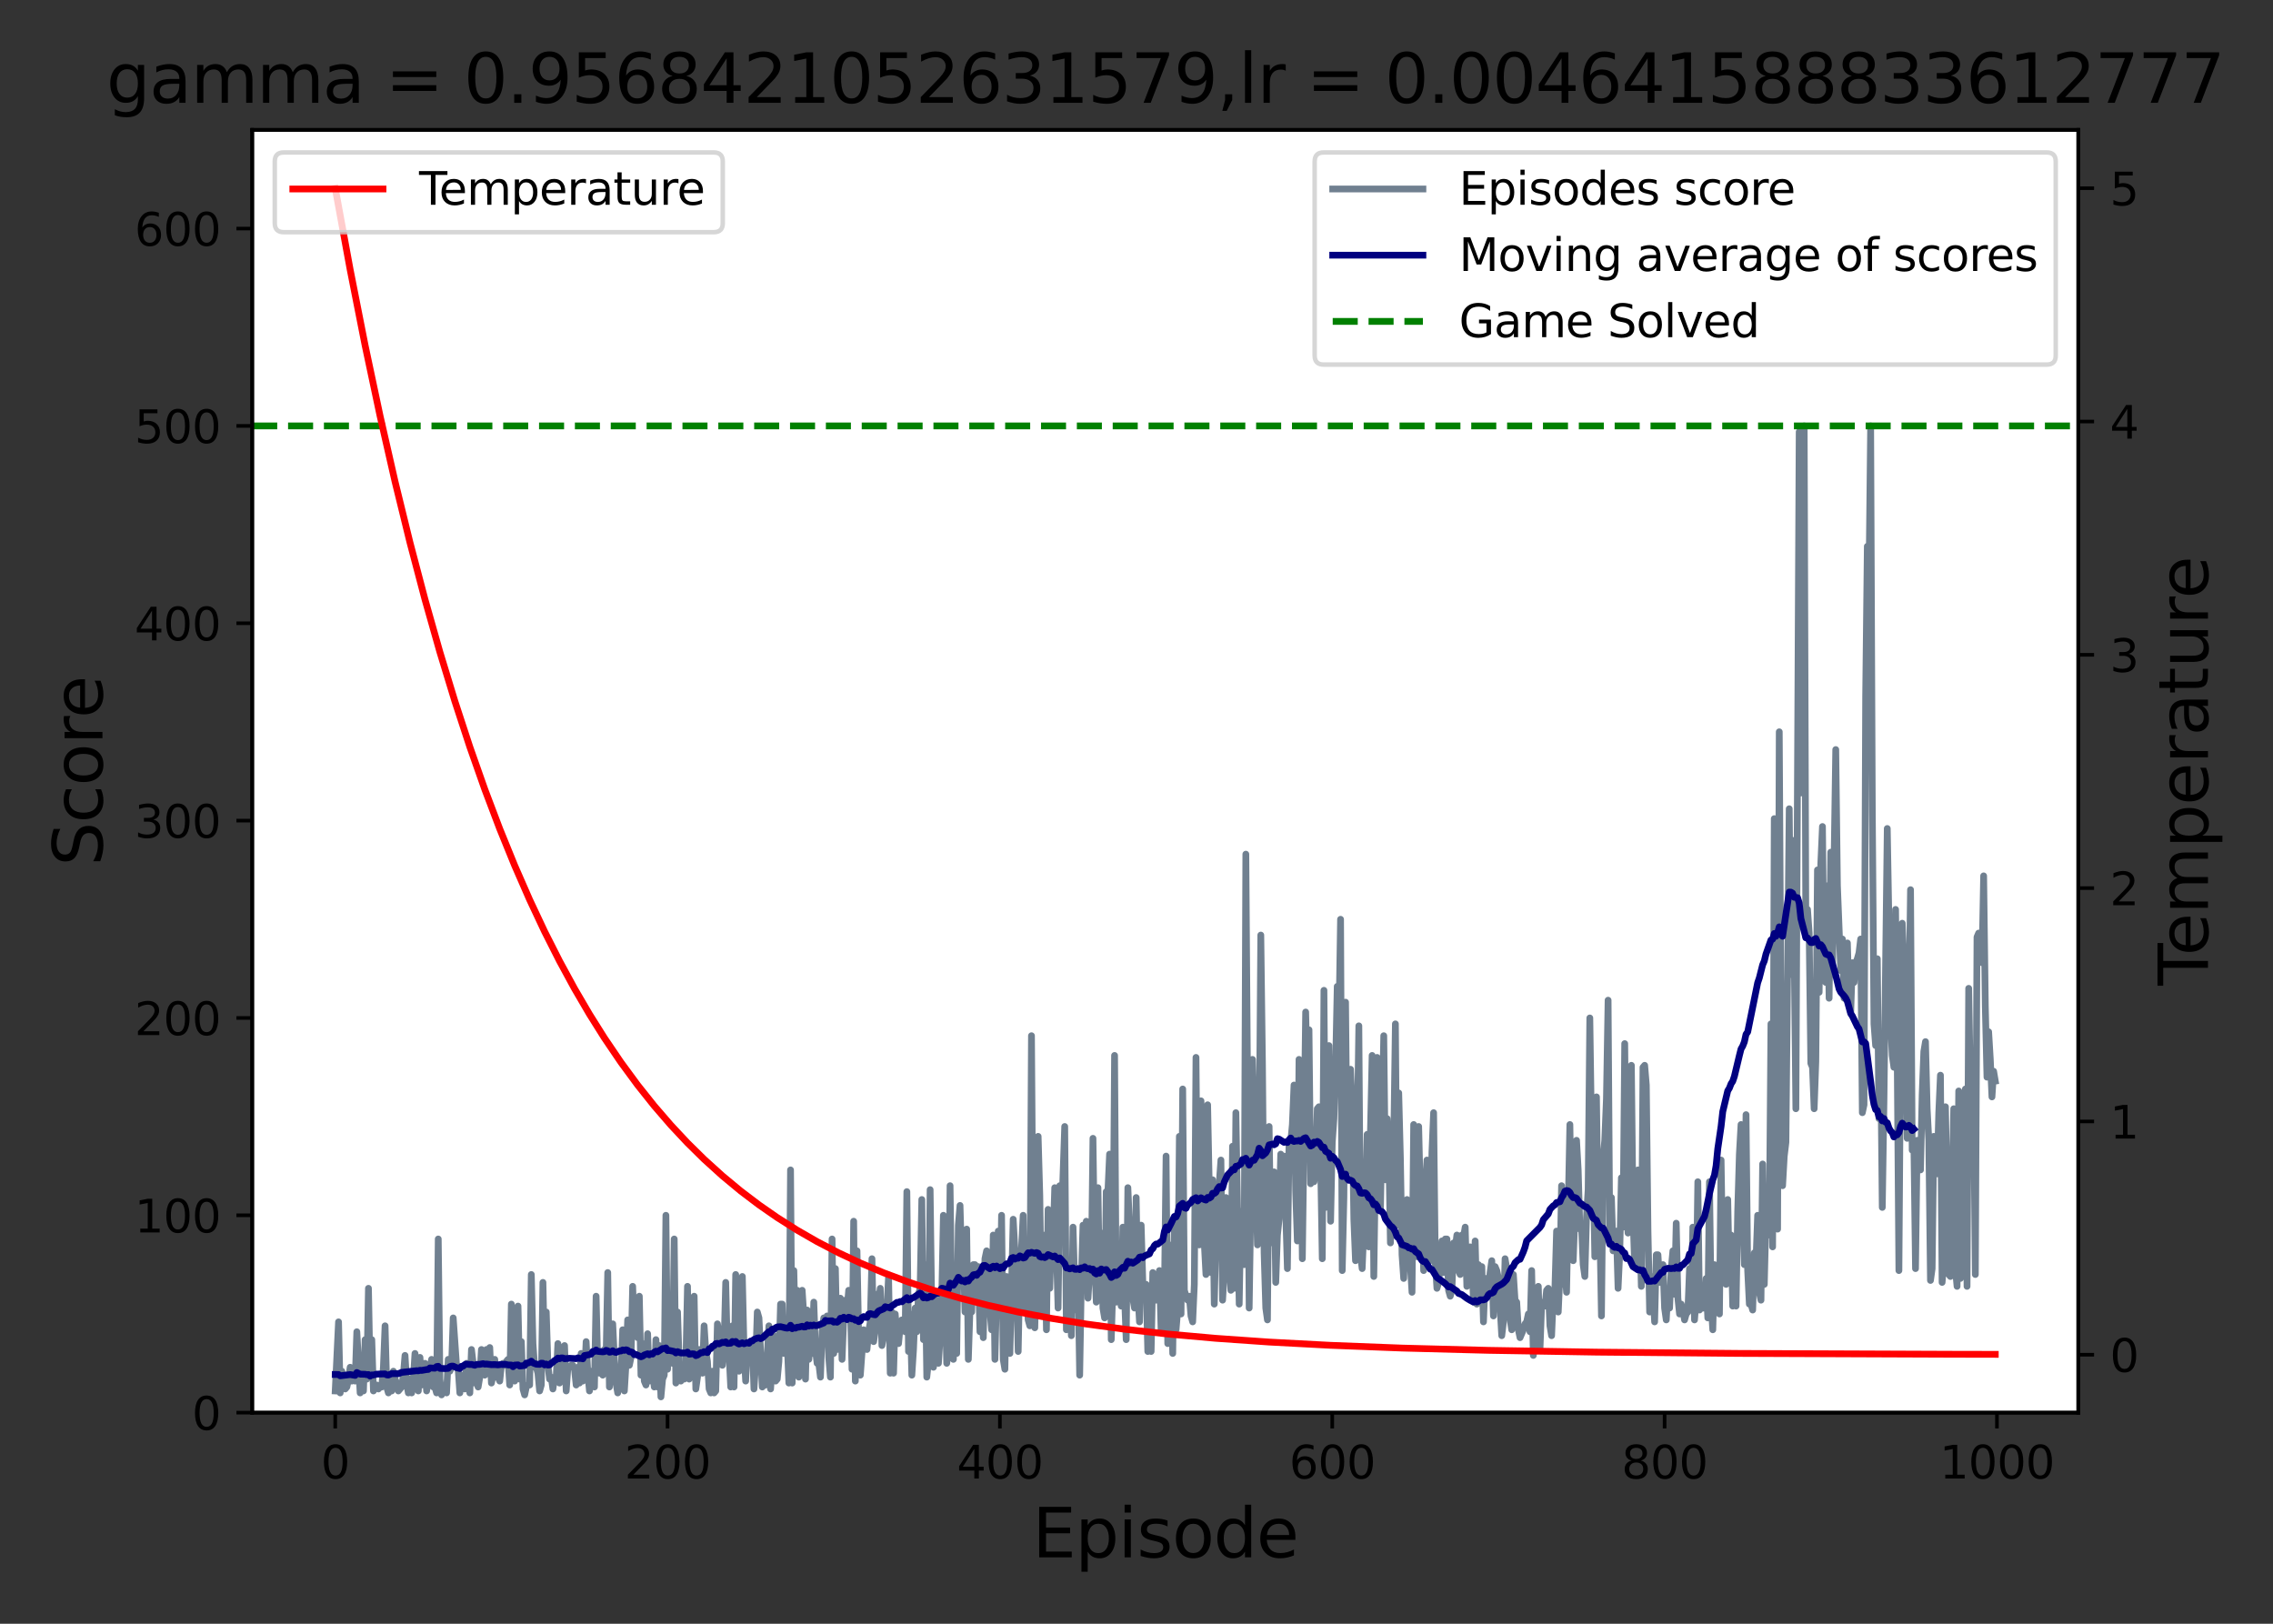 <?xml version="1.0" encoding="utf-8" standalone="no"?>
<!DOCTYPE svg PUBLIC "-//W3C//DTD SVG 1.1//EN"
  "http://www.w3.org/Graphics/SVG/1.1/DTD/svg11.dtd">
<svg xmlns:xlink="http://www.w3.org/1999/xlink" width="504pt" height="360pt" viewBox="0 0 504 360" xmlns="http://www.w3.org/2000/svg" version="1.1">
 <rect x="0" y="0" width="504" height="360" fill="#333333" stroke="none"/>
 <defs>
  <style type="text/css">*{stroke-linejoin: round; stroke-linecap: butt}</style>
 </defs>
 <g id="figure_1">
  <g id="patch_1">
   <path d="M 0 360 
L 504 360 
L 504 0 
L 0 0 
L 0 360 
z
" style="fill: none"/>
  </g>
  <g id="axes_1">
   <g id="patch_2">
    <path d="M 55.925 313.2 
L 460.825 313.2 
L 460.825 28.8 
L 55.925 28.8 
z
" style="fill: #ffffff"/>
   </g>
   <g id="matplotlib.axis_1">
    <g id="xtick_1">
     <g id="line2d_1">
      <defs>
       <path id="m2a3bcf5230" d="M 0 0 
L 0 3.5 
" style="stroke: #000000; stroke-width: 0.8"/>
      </defs>
      <g>
       <use xlink:href="#m2a3bcf5230" x="74.33" y="313.2" style="stroke: #000000; stroke-width: 0.8"/>
      </g>
     </g>
     <g id="text_1">
      <!-- 0 -->
      <g transform="translate(71.148 327.798)scale(0.1 -0.1)">
       <defs>
        <path id="DejaVuSans-30" d="M 2034 4250 
Q 1547 4250 1301 3770 
Q 1056 3291 1056 2328 
Q 1056 1369 1301 889 
Q 1547 409 2034 409 
Q 2525 409 2770 889 
Q 3016 1369 3016 2328 
Q 3016 3291 2770 3770 
Q 2525 4250 2034 4250 
z
M 2034 4750 
Q 2819 4750 3233 4129 
Q 3647 3509 3647 2328 
Q 3647 1150 3233 529 
Q 2819 -91 2034 -91 
Q 1250 -91 836 529 
Q 422 1150 422 2328 
Q 422 3509 836 4129 
Q 1250 4750 2034 4750 
z
" transform="scale(0.016)"/>
       </defs>
       <use xlink:href="#DejaVuSans-30"/>
      </g>
     </g>
    </g>
    <g id="xtick_2">
     <g id="line2d_2">
      <g>
       <use xlink:href="#m2a3bcf5230" x="148.021" y="313.2" style="stroke: #000000; stroke-width: 0.8"/>
      </g>
     </g>
     <g id="text_2">
      <!-- 200 -->
      <g transform="translate(138.478 327.798)scale(0.1 -0.1)">
       <defs>
        <path id="DejaVuSans-32" d="M 1228 531 
L 3431 531 
L 3431 0 
L 469 0 
L 469 531 
Q 828 903 1448 1529 
Q 2069 2156 2228 2338 
Q 2531 2678 2651 2914 
Q 2772 3150 2772 3378 
Q 2772 3750 2511 3984 
Q 2250 4219 1831 4219 
Q 1534 4219 1204 4116 
Q 875 4013 500 3803 
L 500 4441 
Q 881 4594 1212 4672 
Q 1544 4750 1819 4750 
Q 2544 4750 2975 4387 
Q 3406 4025 3406 3419 
Q 3406 3131 3298 2873 
Q 3191 2616 2906 2266 
Q 2828 2175 2409 1742 
Q 1991 1309 1228 531 
z
" transform="scale(0.016)"/>
       </defs>
       <use xlink:href="#DejaVuSans-32"/>
       <use xlink:href="#DejaVuSans-30" x="63.623"/>
       <use xlink:href="#DejaVuSans-30" x="127.246"/>
      </g>
     </g>
    </g>
    <g id="xtick_3">
     <g id="line2d_3">
      <g>
       <use xlink:href="#m2a3bcf5230" x="221.713" y="313.2" style="stroke: #000000; stroke-width: 0.8"/>
      </g>
     </g>
     <g id="text_3">
      <!-- 400 -->
      <g transform="translate(212.17 327.798)scale(0.1 -0.1)">
       <defs>
        <path id="DejaVuSans-34" d="M 2419 4116 
L 825 1625 
L 2419 1625 
L 2419 4116 
z
M 2253 4666 
L 3047 4666 
L 3047 1625 
L 3713 1625 
L 3713 1100 
L 3047 1100 
L 3047 0 
L 2419 0 
L 2419 1100 
L 313 1100 
L 313 1709 
L 2253 4666 
z
" transform="scale(0.016)"/>
       </defs>
       <use xlink:href="#DejaVuSans-34"/>
       <use xlink:href="#DejaVuSans-30" x="63.623"/>
       <use xlink:href="#DejaVuSans-30" x="127.246"/>
      </g>
     </g>
    </g>
    <g id="xtick_4">
     <g id="line2d_4">
      <g>
       <use xlink:href="#m2a3bcf5230" x="295.405" y="313.2" style="stroke: #000000; stroke-width: 0.8"/>
      </g>
     </g>
     <g id="text_4">
      <!-- 600 -->
      <g transform="translate(285.861 327.798)scale(0.1 -0.1)">
       <defs>
        <path id="DejaVuSans-36" d="M 2113 2584 
Q 1688 2584 1439 2293 
Q 1191 2003 1191 1497 
Q 1191 994 1439 701 
Q 1688 409 2113 409 
Q 2538 409 2786 701 
Q 3034 994 3034 1497 
Q 3034 2003 2786 2293 
Q 2538 2584 2113 2584 
z
M 3366 4563 
L 3366 3988 
Q 3128 4100 2886 4159 
Q 2644 4219 2406 4219 
Q 1781 4219 1451 3797 
Q 1122 3375 1075 2522 
Q 1259 2794 1537 2939 
Q 1816 3084 2150 3084 
Q 2853 3084 3261 2657 
Q 3669 2231 3669 1497 
Q 3669 778 3244 343 
Q 2819 -91 2113 -91 
Q 1303 -91 875 529 
Q 447 1150 447 2328 
Q 447 3434 972 4092 
Q 1497 4750 2381 4750 
Q 2619 4750 2861 4703 
Q 3103 4656 3366 4563 
z
" transform="scale(0.016)"/>
       </defs>
       <use xlink:href="#DejaVuSans-36"/>
       <use xlink:href="#DejaVuSans-30" x="63.623"/>
       <use xlink:href="#DejaVuSans-30" x="127.246"/>
      </g>
     </g>
    </g>
    <g id="xtick_5">
     <g id="line2d_5">
      <g>
       <use xlink:href="#m2a3bcf5230" x="369.097" y="313.2" style="stroke: #000000; stroke-width: 0.8"/>
      </g>
     </g>
     <g id="text_5">
      <!-- 800 -->
      <g transform="translate(359.553 327.798)scale(0.1 -0.1)">
       <defs>
        <path id="DejaVuSans-38" d="M 2034 2216 
Q 1584 2216 1326 1975 
Q 1069 1734 1069 1313 
Q 1069 891 1326 650 
Q 1584 409 2034 409 
Q 2484 409 2743 651 
Q 3003 894 3003 1313 
Q 3003 1734 2745 1975 
Q 2488 2216 2034 2216 
z
M 1403 2484 
Q 997 2584 770 2862 
Q 544 3141 544 3541 
Q 544 4100 942 4425 
Q 1341 4750 2034 4750 
Q 2731 4750 3128 4425 
Q 3525 4100 3525 3541 
Q 3525 3141 3298 2862 
Q 3072 2584 2669 2484 
Q 3125 2378 3379 2068 
Q 3634 1759 3634 1313 
Q 3634 634 3220 271 
Q 2806 -91 2034 -91 
Q 1263 -91 848 271 
Q 434 634 434 1313 
Q 434 1759 690 2068 
Q 947 2378 1403 2484 
z
M 1172 3481 
Q 1172 3119 1398 2916 
Q 1625 2713 2034 2713 
Q 2441 2713 2670 2916 
Q 2900 3119 2900 3481 
Q 2900 3844 2670 4047 
Q 2441 4250 2034 4250 
Q 1625 4250 1398 4047 
Q 1172 3844 1172 3481 
z
" transform="scale(0.016)"/>
       </defs>
       <use xlink:href="#DejaVuSans-38"/>
       <use xlink:href="#DejaVuSans-30" x="63.623"/>
       <use xlink:href="#DejaVuSans-30" x="127.246"/>
      </g>
     </g>
    </g>
    <g id="xtick_6">
     <g id="line2d_6">
      <g>
       <use xlink:href="#m2a3bcf5230" x="442.789" y="313.2" style="stroke: #000000; stroke-width: 0.8"/>
      </g>
     </g>
     <g id="text_6">
      <!-- 1000 -->
      <g transform="translate(430.064 327.798)scale(0.1 -0.1)">
       <defs>
        <path id="DejaVuSans-31" d="M 794 531 
L 1825 531 
L 1825 4091 
L 703 3866 
L 703 4441 
L 1819 4666 
L 2450 4666 
L 2450 531 
L 3481 531 
L 3481 0 
L 794 0 
L 794 531 
z
" transform="scale(0.016)"/>
       </defs>
       <use xlink:href="#DejaVuSans-31"/>
       <use xlink:href="#DejaVuSans-30" x="63.623"/>
       <use xlink:href="#DejaVuSans-30" x="127.246"/>
       <use xlink:href="#DejaVuSans-30" x="190.869"/>
      </g>
     </g>
    </g>
    <g id="text_7">
     <!-- Episode -->
     <g transform="translate(228.919 345.276)scale(0.15 -0.15)">
      <defs>
       <path id="DejaVuSans-45" d="M 628 4666 
L 3578 4666 
L 3578 4134 
L 1259 4134 
L 1259 2753 
L 3481 2753 
L 3481 2222 
L 1259 2222 
L 1259 531 
L 3634 531 
L 3634 0 
L 628 0 
L 628 4666 
z
" transform="scale(0.016)"/>
       <path id="DejaVuSans-70" d="M 1159 525 
L 1159 -1331 
L 581 -1331 
L 581 3500 
L 1159 3500 
L 1159 2969 
Q 1341 3281 1617 3432 
Q 1894 3584 2278 3584 
Q 2916 3584 3314 3078 
Q 3713 2572 3713 1747 
Q 3713 922 3314 415 
Q 2916 -91 2278 -91 
Q 1894 -91 1617 61 
Q 1341 213 1159 525 
z
M 3116 1747 
Q 3116 2381 2855 2742 
Q 2594 3103 2138 3103 
Q 1681 3103 1420 2742 
Q 1159 2381 1159 1747 
Q 1159 1113 1420 752 
Q 1681 391 2138 391 
Q 2594 391 2855 752 
Q 3116 1113 3116 1747 
z
" transform="scale(0.016)"/>
       <path id="DejaVuSans-69" d="M 603 3500 
L 1178 3500 
L 1178 0 
L 603 0 
L 603 3500 
z
M 603 4863 
L 1178 4863 
L 1178 4134 
L 603 4134 
L 603 4863 
z
" transform="scale(0.016)"/>
       <path id="DejaVuSans-73" d="M 2834 3397 
L 2834 2853 
Q 2591 2978 2328 3040 
Q 2066 3103 1784 3103 
Q 1356 3103 1142 2972 
Q 928 2841 928 2578 
Q 928 2378 1081 2264 
Q 1234 2150 1697 2047 
L 1894 2003 
Q 2506 1872 2764 1633 
Q 3022 1394 3022 966 
Q 3022 478 2636 193 
Q 2250 -91 1575 -91 
Q 1294 -91 989 -36 
Q 684 19 347 128 
L 347 722 
Q 666 556 975 473 
Q 1284 391 1588 391 
Q 1994 391 2212 530 
Q 2431 669 2431 922 
Q 2431 1156 2273 1281 
Q 2116 1406 1581 1522 
L 1381 1569 
Q 847 1681 609 1914 
Q 372 2147 372 2553 
Q 372 3047 722 3315 
Q 1072 3584 1716 3584 
Q 2034 3584 2315 3537 
Q 2597 3491 2834 3397 
z
" transform="scale(0.016)"/>
       <path id="DejaVuSans-6f" d="M 1959 3097 
Q 1497 3097 1228 2736 
Q 959 2375 959 1747 
Q 959 1119 1226 758 
Q 1494 397 1959 397 
Q 2419 397 2687 759 
Q 2956 1122 2956 1747 
Q 2956 2369 2687 2733 
Q 2419 3097 1959 3097 
z
M 1959 3584 
Q 2709 3584 3137 3096 
Q 3566 2609 3566 1747 
Q 3566 888 3137 398 
Q 2709 -91 1959 -91 
Q 1206 -91 779 398 
Q 353 888 353 1747 
Q 353 2609 779 3096 
Q 1206 3584 1959 3584 
z
" transform="scale(0.016)"/>
       <path id="DejaVuSans-64" d="M 2906 2969 
L 2906 4863 
L 3481 4863 
L 3481 0 
L 2906 0 
L 2906 525 
Q 2725 213 2448 61 
Q 2172 -91 1784 -91 
Q 1150 -91 751 415 
Q 353 922 353 1747 
Q 353 2572 751 3078 
Q 1150 3584 1784 3584 
Q 2172 3584 2448 3432 
Q 2725 3281 2906 2969 
z
M 947 1747 
Q 947 1113 1208 752 
Q 1469 391 1925 391 
Q 2381 391 2643 752 
Q 2906 1113 2906 1747 
Q 2906 2381 2643 2742 
Q 2381 3103 1925 3103 
Q 1469 3103 1208 2742 
Q 947 2381 947 1747 
z
" transform="scale(0.016)"/>
       <path id="DejaVuSans-65" d="M 3597 1894 
L 3597 1613 
L 953 1613 
Q 991 1019 1311 708 
Q 1631 397 2203 397 
Q 2534 397 2845 478 
Q 3156 559 3463 722 
L 3463 178 
Q 3153 47 2828 -22 
Q 2503 -91 2169 -91 
Q 1331 -91 842 396 
Q 353 884 353 1716 
Q 353 2575 817 3079 
Q 1281 3584 2069 3584 
Q 2775 3584 3186 3129 
Q 3597 2675 3597 1894 
z
M 3022 2063 
Q 3016 2534 2758 2815 
Q 2500 3097 2075 3097 
Q 1594 3097 1305 2825 
Q 1016 2553 972 2059 
L 3022 2063 
z
" transform="scale(0.016)"/>
      </defs>
      <use xlink:href="#DejaVuSans-45"/>
      <use xlink:href="#DejaVuSans-70" x="63.184"/>
      <use xlink:href="#DejaVuSans-69" x="126.66"/>
      <use xlink:href="#DejaVuSans-73" x="154.443"/>
      <use xlink:href="#DejaVuSans-6f" x="206.543"/>
      <use xlink:href="#DejaVuSans-64" x="267.725"/>
      <use xlink:href="#DejaVuSans-65" x="331.201"/>
     </g>
    </g>
   </g>
   <g id="matplotlib.axis_2">
    <g id="ytick_1">
     <g id="line2d_7">
      <defs>
       <path id="m6d802409a4" d="M 0 0 
L -3.5 0 
" style="stroke: #000000; stroke-width: 0.8"/>
      </defs>
      <g>
       <use xlink:href="#m6d802409a4" x="55.925" y="313.2" style="stroke: #000000; stroke-width: 0.8"/>
      </g>
     </g>
     <g id="text_8">
      <!-- 0 -->
      <g transform="translate(42.562 316.999)scale(0.1 -0.1)">
       <use xlink:href="#DejaVuSans-30"/>
      </g>
     </g>
    </g>
    <g id="ytick_2">
     <g id="line2d_8">
      <g>
       <use xlink:href="#m6d802409a4" x="55.925" y="269.446" style="stroke: #000000; stroke-width: 0.8"/>
      </g>
     </g>
     <g id="text_9">
      <!-- 100 -->
      <g transform="translate(29.837 273.245)scale(0.1 -0.1)">
       <use xlink:href="#DejaVuSans-31"/>
       <use xlink:href="#DejaVuSans-30" x="63.623"/>
       <use xlink:href="#DejaVuSans-30" x="127.246"/>
      </g>
     </g>
    </g>
    <g id="ytick_3">
     <g id="line2d_9">
      <g>
       <use xlink:href="#m6d802409a4" x="55.925" y="225.692" style="stroke: #000000; stroke-width: 0.8"/>
      </g>
     </g>
     <g id="text_10">
      <!-- 200 -->
      <g transform="translate(29.837 229.492)scale(0.1 -0.1)">
       <use xlink:href="#DejaVuSans-32"/>
       <use xlink:href="#DejaVuSans-30" x="63.623"/>
       <use xlink:href="#DejaVuSans-30" x="127.246"/>
      </g>
     </g>
    </g>
    <g id="ytick_4">
     <g id="line2d_10">
      <g>
       <use xlink:href="#m6d802409a4" x="55.925" y="181.938" style="stroke: #000000; stroke-width: 0.8"/>
      </g>
     </g>
     <g id="text_11">
      <!-- 300 -->
      <g transform="translate(29.837 185.738)scale(0.1 -0.1)">
       <defs>
        <path id="DejaVuSans-33" d="M 2597 2516 
Q 3050 2419 3304 2112 
Q 3559 1806 3559 1356 
Q 3559 666 3084 287 
Q 2609 -91 1734 -91 
Q 1441 -91 1130 -33 
Q 819 25 488 141 
L 488 750 
Q 750 597 1062 519 
Q 1375 441 1716 441 
Q 2309 441 2620 675 
Q 2931 909 2931 1356 
Q 2931 1769 2642 2001 
Q 2353 2234 1838 2234 
L 1294 2234 
L 1294 2753 
L 1863 2753 
Q 2328 2753 2575 2939 
Q 2822 3125 2822 3475 
Q 2822 3834 2567 4026 
Q 2313 4219 1838 4219 
Q 1578 4219 1281 4162 
Q 984 4106 628 3988 
L 628 4550 
Q 988 4650 1302 4700 
Q 1616 4750 1894 4750 
Q 2613 4750 3031 4423 
Q 3450 4097 3450 3541 
Q 3450 3153 3228 2886 
Q 3006 2619 2597 2516 
z
" transform="scale(0.016)"/>
       </defs>
       <use xlink:href="#DejaVuSans-33"/>
       <use xlink:href="#DejaVuSans-30" x="63.623"/>
       <use xlink:href="#DejaVuSans-30" x="127.246"/>
      </g>
     </g>
    </g>
    <g id="ytick_5">
     <g id="line2d_11">
      <g>
       <use xlink:href="#m6d802409a4" x="55.925" y="138.185" style="stroke: #000000; stroke-width: 0.8"/>
      </g>
     </g>
     <g id="text_12">
      <!-- 400 -->
      <g transform="translate(29.837 141.984)scale(0.1 -0.1)">
       <use xlink:href="#DejaVuSans-34"/>
       <use xlink:href="#DejaVuSans-30" x="63.623"/>
       <use xlink:href="#DejaVuSans-30" x="127.246"/>
      </g>
     </g>
    </g>
    <g id="ytick_6">
     <g id="line2d_12">
      <g>
       <use xlink:href="#m6d802409a4" x="55.925" y="94.431" style="stroke: #000000; stroke-width: 0.8"/>
      </g>
     </g>
     <g id="text_13">
      <!-- 500 -->
      <g transform="translate(29.837 98.23)scale(0.1 -0.1)">
       <defs>
        <path id="DejaVuSans-35" d="M 691 4666 
L 3169 4666 
L 3169 4134 
L 1269 4134 
L 1269 2991 
Q 1406 3038 1543 3061 
Q 1681 3084 1819 3084 
Q 2600 3084 3056 2656 
Q 3513 2228 3513 1497 
Q 3513 744 3044 326 
Q 2575 -91 1722 -91 
Q 1428 -91 1123 -41 
Q 819 9 494 109 
L 494 744 
Q 775 591 1075 516 
Q 1375 441 1709 441 
Q 2250 441 2565 725 
Q 2881 1009 2881 1497 
Q 2881 1984 2565 2268 
Q 2250 2553 1709 2553 
Q 1456 2553 1204 2497 
Q 953 2441 691 2322 
L 691 4666 
z
" transform="scale(0.016)"/>
       </defs>
       <use xlink:href="#DejaVuSans-35"/>
       <use xlink:href="#DejaVuSans-30" x="63.623"/>
       <use xlink:href="#DejaVuSans-30" x="127.246"/>
      </g>
     </g>
    </g>
    <g id="ytick_7">
     <g id="line2d_13">
      <g>
       <use xlink:href="#m6d802409a4" x="55.925" y="50.677" style="stroke: #000000; stroke-width: 0.8"/>
      </g>
     </g>
     <g id="text_14">
      <!-- 600 -->
      <g transform="translate(29.837 54.476)scale(0.1 -0.1)">
       <use xlink:href="#DejaVuSans-36"/>
       <use xlink:href="#DejaVuSans-30" x="63.623"/>
       <use xlink:href="#DejaVuSans-30" x="127.246"/>
      </g>
     </g>
    </g>
    <g id="text_15">
     <!-- Score -->
     <g transform="translate(22.718 192.004)rotate(-90)scale(0.15 -0.15)">
      <defs>
       <path id="DejaVuSans-53" d="M 3425 4513 
L 3425 3897 
Q 3066 4069 2747 4153 
Q 2428 4238 2131 4238 
Q 1616 4238 1336 4038 
Q 1056 3838 1056 3469 
Q 1056 3159 1242 3001 
Q 1428 2844 1947 2747 
L 2328 2669 
Q 3034 2534 3370 2195 
Q 3706 1856 3706 1288 
Q 3706 609 3251 259 
Q 2797 -91 1919 -91 
Q 1588 -91 1214 -16 
Q 841 59 441 206 
L 441 856 
Q 825 641 1194 531 
Q 1563 422 1919 422 
Q 2459 422 2753 634 
Q 3047 847 3047 1241 
Q 3047 1584 2836 1778 
Q 2625 1972 2144 2069 
L 1759 2144 
Q 1053 2284 737 2584 
Q 422 2884 422 3419 
Q 422 4038 858 4394 
Q 1294 4750 2059 4750 
Q 2388 4750 2728 4690 
Q 3069 4631 3425 4513 
z
" transform="scale(0.016)"/>
       <path id="DejaVuSans-63" d="M 3122 3366 
L 3122 2828 
Q 2878 2963 2633 3030 
Q 2388 3097 2138 3097 
Q 1578 3097 1268 2742 
Q 959 2388 959 1747 
Q 959 1106 1268 751 
Q 1578 397 2138 397 
Q 2388 397 2633 464 
Q 2878 531 3122 666 
L 3122 134 
Q 2881 22 2623 -34 
Q 2366 -91 2075 -91 
Q 1284 -91 818 406 
Q 353 903 353 1747 
Q 353 2603 823 3093 
Q 1294 3584 2113 3584 
Q 2378 3584 2631 3529 
Q 2884 3475 3122 3366 
z
" transform="scale(0.016)"/>
       <path id="DejaVuSans-72" d="M 2631 2963 
Q 2534 3019 2420 3045 
Q 2306 3072 2169 3072 
Q 1681 3072 1420 2755 
Q 1159 2438 1159 1844 
L 1159 0 
L 581 0 
L 581 3500 
L 1159 3500 
L 1159 2956 
Q 1341 3275 1631 3429 
Q 1922 3584 2338 3584 
Q 2397 3584 2469 3576 
Q 2541 3569 2628 3553 
L 2631 2963 
z
" transform="scale(0.016)"/>
      </defs>
      <use xlink:href="#DejaVuSans-53"/>
      <use xlink:href="#DejaVuSans-63" x="63.477"/>
      <use xlink:href="#DejaVuSans-6f" x="118.457"/>
      <use xlink:href="#DejaVuSans-72" x="179.639"/>
      <use xlink:href="#DejaVuSans-65" x="218.502"/>
     </g>
    </g>
   </g>
   <g id="line2d_14">
    <path d="M 74.33 308.387 
L 75.066 293.073 
L 75.435 308.825 
L 75.803 304.012 
L 76.172 307.074 
L 76.54 307.95 
L 76.909 307.512 
L 77.277 305.762 
L 77.646 303.137 
L 78.014 306.199 
L 78.383 305.324 
L 78.751 306.199 
L 79.12 295.261 
L 79.856 308.825 
L 80.225 305.324 
L 80.593 308.387 
L 80.962 297.011 
L 81.33 305.762 
L 81.699 285.635 
L 82.067 305.324 
L 82.436 297.011 
L 82.804 308.387 
L 83.173 307.512 
L 83.541 307.074 
L 83.909 307.95 
L 84.278 307.512 
L 84.646 307.512 
L 85.015 303.137 
L 85.383 293.948 
L 85.752 307.512 
L 86.12 308.825 
L 86.489 308.387 
L 86.857 308.387 
L 87.226 304.012 
L 87.594 305.762 
L 87.963 306.637 
L 88.331 308.387 
L 89.068 307.512 
L 89.436 304.887 
L 89.805 300.511 
L 90.173 306.637 
L 90.542 308.825 
L 90.91 305.762 
L 91.279 308.825 
L 91.647 305.762 
L 92.016 300.074 
L 92.753 308.387 
L 93.121 300.949 
L 93.489 307.074 
L 93.858 306.199 
L 94.226 302.262 
L 94.595 308.387 
L 95.332 303.574 
L 95.7 301.386 
L 96.069 307.512 
L 96.437 307.512 
L 96.806 308.825 
L 97.174 274.697 
L 97.542 305.762 
L 97.911 309.262 
L 98.279 307.512 
L 98.648 307.512 
L 99.016 308.825 
L 99.385 301.386 
L 99.753 304.012 
L 100.122 303.137 
L 100.49 292.198 
L 101.227 302.699 
L 101.596 303.574 
L 101.964 308.825 
L 102.332 304.887 
L 102.701 307.074 
L 103.069 307.95 
L 103.438 302.262 
L 103.806 304.887 
L 104.175 308.825 
L 104.543 299.199 
L 104.912 302.262 
L 105.28 306.637 
L 105.649 306.199 
L 106.017 307.512 
L 106.386 305.324 
L 106.754 299.199 
L 107.122 302.699 
L 107.491 304.887 
L 107.859 299.199 
L 108.228 303.574 
L 108.596 298.761 
L 108.965 306.637 
L 109.333 304.887 
L 109.702 301.386 
L 110.07 305.324 
L 110.439 305.324 
L 110.807 306.199 
L 111.175 302.699 
L 111.544 302.262 
L 111.912 302.699 
L 112.281 301.824 
L 112.649 301.386 
L 113.018 307.074 
L 113.386 289.135 
L 113.755 305.324 
L 114.123 306.199 
L 114.492 304.012 
L 114.86 289.573 
L 115.229 305.762 
L 115.597 297.449 
L 115.965 307.95 
L 116.334 309.262 
L 116.702 307.512 
L 117.071 307.074 
L 117.439 307.074 
L 117.808 282.572 
L 118.176 297.886 
L 118.545 303.137 
L 118.913 303.137 
L 119.282 304.449 
L 119.65 308.387 
L 120.019 307.074 
L 120.387 284.322 
L 120.755 302.262 
L 121.124 290.886 
L 121.492 302.699 
L 121.861 305.762 
L 122.229 305.324 
L 122.598 307.95 
L 122.966 305.324 
L 123.335 305.324 
L 123.703 297.886 
L 124.072 306.637 
L 124.44 305.762 
L 124.808 298.761 
L 125.177 298.324 
L 125.545 308.387 
L 125.914 303.137 
L 126.282 303.137 
L 126.651 302.699 
L 127.019 302.699 
L 127.388 303.574 
L 127.756 307.074 
L 128.125 303.137 
L 128.493 306.637 
L 128.862 300.074 
L 129.23 306.199 
L 129.598 305.324 
L 129.967 297.449 
L 130.335 304.449 
L 130.704 308.387 
L 131.072 304.012 
L 131.809 307.512 
L 132.178 287.385 
L 132.546 303.137 
L 132.915 304.449 
L 133.283 302.699 
L 133.652 304.887 
L 134.02 299.199 
L 134.388 300.949 
L 134.757 282.135 
L 135.125 307.512 
L 135.862 293.511 
L 136.231 301.386 
L 136.599 306.637 
L 136.968 308.825 
L 137.336 304.449 
L 137.705 305.324 
L 138.073 294.823 
L 138.441 308.387 
L 138.81 302.262 
L 139.178 292.636 
L 139.547 302.699 
L 139.915 300.949 
L 140.284 285.198 
L 140.652 295.261 
L 141.021 289.135 
L 141.389 296.574 
L 141.758 287.385 
L 142.126 304.887 
L 142.495 297.886 
L 142.863 306.199 
L 143.231 307.074 
L 143.6 295.698 
L 143.968 306.199 
L 144.337 303.574 
L 144.705 304.012 
L 145.074 307.512 
L 145.442 297.011 
L 145.811 307.512 
L 146.179 298.324 
L 146.548 309.7 
L 146.916 305.762 
L 147.285 304.887 
L 147.653 269.446 
L 148.021 303.574 
L 148.39 293.073 
L 148.758 300.949 
L 149.127 302.262 
L 149.495 274.697 
L 149.864 306.637 
L 150.232 290.886 
L 150.601 302.262 
L 150.969 306.199 
L 151.338 303.574 
L 151.706 305.762 
L 152.074 302.699 
L 152.443 285.198 
L 152.811 305.762 
L 153.18 297.449 
L 153.548 304.449 
L 153.917 287.385 
L 154.285 307.95 
L 154.654 305.324 
L 155.022 299.199 
L 155.391 300.074 
L 155.759 304.449 
L 156.128 293.948 
L 156.496 299.636 
L 156.864 301.824 
L 157.233 307.95 
L 157.601 308.825 
L 157.97 304.012 
L 158.338 308.825 
L 158.707 308.387 
L 159.075 293.511 
L 159.444 295.698 
L 160.181 302.699 
L 160.549 298.324 
L 160.917 284.322 
L 161.286 300.074 
L 161.654 300.074 
L 162.023 307.512 
L 162.391 293.948 
L 162.76 307.512 
L 163.128 282.572 
L 163.497 297.011 
L 163.865 304.012 
L 164.234 296.574 
L 164.602 283.01 
L 164.971 299.199 
L 165.339 306.199 
L 165.707 297.886 
L 166.076 298.761 
L 166.444 301.824 
L 166.813 297.886 
L 167.181 307.95 
L 167.55 302.262 
L 167.918 290.886 
L 168.287 292.198 
L 169.024 307.512 
L 169.392 307.074 
L 169.761 307.074 
L 170.497 293.948 
L 170.866 307.95 
L 171.603 296.136 
L 171.971 306.199 
L 172.34 305.762 
L 172.708 301.824 
L 173.077 289.135 
L 173.445 289.135 
L 173.814 300.074 
L 174.182 292.636 
L 174.55 297.449 
L 174.919 306.637 
L 175.287 259.383 
L 175.656 306.637 
L 176.024 281.697 
L 176.393 298.761 
L 176.761 286.073 
L 177.13 305.324 
L 177.498 299.199 
L 177.867 286.073 
L 178.235 291.761 
L 178.604 305.762 
L 178.972 290.448 
L 179.34 301.386 
L 179.709 297.449 
L 180.077 300.074 
L 180.446 288.698 
L 180.814 299.199 
L 181.183 302.262 
L 181.551 302.262 
L 181.92 305.324 
L 182.288 295.261 
L 182.657 292.198 
L 183.025 293.073 
L 183.394 291.761 
L 183.762 300.949 
L 184.13 305.324 
L 184.499 274.697 
L 184.867 300.074 
L 185.236 281.26 
L 185.604 299.199 
L 185.973 296.136 
L 186.341 287.823 
L 186.71 301.386 
L 187.078 292.198 
L 187.447 288.26 
L 187.815 290.448 
L 188.183 286.073 
L 188.552 288.698 
L 188.92 303.574 
L 189.289 270.759 
L 189.657 306.199 
L 190.026 277.322 
L 190.394 296.574 
L 190.763 304.887 
L 191.5 294.823 
L 191.868 297.886 
L 192.237 299.199 
L 192.605 295.261 
L 192.973 293.073 
L 193.342 279.072 
L 193.71 297.449 
L 194.079 294.823 
L 194.447 286.948 
L 194.816 288.698 
L 195.184 285.635 
L 195.553 298.324 
L 196.29 294.386 
L 196.658 290.448 
L 197.027 283.01 
L 197.395 304.449 
L 197.763 290.886 
L 198.132 304.449 
L 198.5 291.323 
L 198.869 296.136 
L 199.237 297.886 
L 199.606 293.948 
L 199.974 292.636 
L 200.343 294.386 
L 200.711 295.261 
L 201.08 264.196 
L 201.448 299.636 
L 201.816 291.323 
L 202.185 304.887 
L 202.553 299.199 
L 202.922 290.01 
L 203.29 295.261 
L 203.659 286.948 
L 204.027 285.635 
L 204.396 265.946 
L 204.764 297.011 
L 205.133 280.385 
L 205.501 305.324 
L 205.87 301.824 
L 206.238 263.758 
L 206.606 291.323 
L 206.975 303.137 
L 207.343 300.074 
L 207.712 288.26 
L 208.08 302.262 
L 208.449 296.574 
L 208.817 287.823 
L 209.186 269.446 
L 209.923 302.262 
L 210.291 299.199 
L 210.66 262.883 
L 211.028 289.573 
L 211.396 301.386 
L 211.765 281.697 
L 212.133 300.074 
L 212.502 271.634 
L 212.87 267.258 
L 213.239 280.385 
L 213.607 278.197 
L 213.976 290.886 
L 214.344 272.509 
L 214.713 301.386 
L 215.081 290.01 
L 215.449 290.886 
L 215.818 280.385 
L 216.186 280.385 
L 216.555 287.385 
L 216.923 280.822 
L 217.292 295.261 
L 217.66 289.135 
L 218.029 296.574 
L 218.397 279.072 
L 218.766 277.322 
L 219.134 279.51 
L 219.503 290.448 
L 219.871 294.823 
L 220.239 273.822 
L 220.608 301.386 
L 221.345 272.946 
L 221.713 291.323 
L 222.082 269.446 
L 222.45 301.386 
L 222.819 303.574 
L 223.187 283.01 
L 223.556 296.574 
L 223.924 300.074 
L 224.661 270.321 
L 225.398 283.885 
L 225.766 299.636 
L 226.135 281.26 
L 226.503 276.884 
L 226.872 269.446 
L 227.24 290.01 
L 227.609 283.447 
L 227.977 292.636 
L 228.346 293.948 
L 228.714 229.63 
L 229.082 281.697 
L 229.451 294.386 
L 229.819 278.197 
L 230.188 251.945 
L 230.556 265.071 
L 230.925 290.886 
L 231.293 289.135 
L 231.662 273.822 
L 232.03 294.823 
L 232.399 268.134 
L 232.767 285.635 
L 233.136 274.259 
L 233.504 275.572 
L 233.872 263.321 
L 234.609 290.01 
L 234.978 262.883 
L 235.346 271.196 
L 236.083 249.757 
L 236.452 294.823 
L 236.82 291.761 
L 237.189 285.635 
L 237.557 296.136 
L 237.926 272.071 
L 238.294 284.76 
L 238.662 290.448 
L 239.031 282.572 
L 239.399 304.887 
L 239.768 283.885 
L 240.136 271.634 
L 240.505 281.697 
L 240.873 270.759 
L 241.242 287.823 
L 241.61 281.697 
L 241.979 282.135 
L 242.347 252.382 
L 242.715 279.072 
L 243.084 288.698 
L 243.452 263.321 
L 243.821 287.823 
L 244.189 273.384 
L 244.558 290.01 
L 244.926 292.198 
L 245.295 264.196 
L 245.663 264.196 
L 246.032 255.882 
L 246.4 297.011 
L 246.769 284.76 
L 247.137 234.006 
L 247.505 288.698 
L 247.874 285.635 
L 248.242 284.76 
L 248.611 289.573 
L 248.979 272.071 
L 249.348 287.385 
L 249.716 297.011 
L 250.085 263.321 
L 250.453 272.071 
L 250.822 276.009 
L 251.19 287.823 
L 251.559 290.01 
L 251.927 265.508 
L 252.295 286.51 
L 252.664 293.073 
L 253.032 271.634 
L 253.401 284.322 
L 253.769 286.51 
L 254.138 284.76 
L 254.506 299.636 
L 254.875 297.011 
L 255.243 299.636 
L 255.612 282.135 
L 255.98 287.823 
L 256.348 288.26 
L 256.717 285.635 
L 257.085 281.697 
L 257.454 294.823 
L 257.822 285.198 
L 258.191 287.385 
L 258.559 256.32 
L 258.928 297.886 
L 259.296 276.009 
L 259.665 285.198 
L 260.033 300.074 
L 260.402 270.321 
L 260.77 294.823 
L 261.138 290.448 
L 261.507 251.945 
L 261.875 291.323 
L 262.244 241.444 
L 262.612 286.073 
L 262.981 287.385 
L 263.349 288.26 
L 263.718 287.385 
L 264.086 291.761 
L 264.455 293.073 
L 264.823 284.76 
L 265.191 234.443 
L 265.56 274.259 
L 265.928 276.009 
L 266.297 244.069 
L 267.034 275.572 
L 267.402 282.572 
L 267.771 244.944 
L 268.508 282.135 
L 268.876 261.57 
L 269.245 289.135 
L 269.613 273.822 
L 269.981 270.321 
L 270.35 262.446 
L 270.718 257.195 
L 271.087 288.26 
L 271.455 281.697 
L 271.824 265.508 
L 272.192 280.385 
L 272.561 280.385 
L 272.929 286.073 
L 273.298 254.132 
L 273.666 285.635 
L 274.035 246.694 
L 274.771 289.135 
L 275.14 268.571 
L 275.508 268.571 
L 275.877 280.385 
L 276.245 189.377 
L 276.982 290.01 
L 277.351 266.383 
L 277.719 234.881 
L 278.824 276.009 
L 279.193 256.32 
L 279.561 207.316 
L 279.93 236.193 
L 280.298 277.759 
L 280.667 290.01 
L 281.035 292.636 
L 281.404 249.757 
L 281.772 275.572 
L 282.141 271.634 
L 282.509 259.82 
L 282.878 284.322 
L 283.246 273.822 
L 283.614 270.321 
L 283.983 255.882 
L 284.351 259.383 
L 284.72 256.32 
L 285.457 281.26 
L 285.825 253.257 
L 286.194 253.257 
L 286.562 249.319 
L 286.931 240.569 
L 287.299 264.196 
L 287.668 275.134 
L 288.036 234.881 
L 288.404 246.257 
L 288.773 279.072 
L 289.51 224.38 
L 289.878 239.694 
L 290.247 228.318 
L 290.615 262.446 
L 290.984 260.695 
L 291.352 262.008 
L 291.721 259.82 
L 292.089 245.819 
L 292.457 245.382 
L 292.826 257.633 
L 293.194 279.072 
L 293.563 219.567 
L 293.931 267.696 
L 294.3 266.821 
L 294.668 231.818 
L 295.037 270.759 
L 295.405 253.257 
L 295.774 248.007 
L 296.142 236.631 
L 296.511 218.692 
L 296.879 227.442 
L 297.247 203.815 
L 297.616 281.697 
L 297.984 265.508 
L 298.353 222.192 
L 298.721 259.82 
L 299.09 257.195 
L 299.458 237.068 
L 299.827 245.819 
L 300.195 270.321 
L 300.564 279.51 
L 301.301 227.442 
L 301.669 278.197 
L 302.037 281.26 
L 302.406 272.509 
L 302.774 267.696 
L 303.143 251.507 
L 303.511 276.447 
L 303.88 251.07 
L 304.248 234.006 
L 304.617 283.01 
L 305.354 234.443 
L 305.722 265.508 
L 306.09 268.134 
L 306.827 229.63 
L 307.196 261.57 
L 307.564 248.007 
L 307.933 254.132 
L 308.301 275.572 
L 308.67 254.132 
L 309.038 253.257 
L 309.407 227.005 
L 309.775 271.634 
L 310.144 242.319 
L 310.512 256.758 
L 310.88 278.197 
L 311.249 283.447 
L 311.617 272.946 
L 311.986 265.946 
L 312.354 276.009 
L 312.723 280.385 
L 313.091 286.51 
L 313.46 249.319 
L 313.828 269.009 
L 314.197 278.634 
L 314.565 249.757 
L 314.934 265.071 
L 315.302 267.696 
L 315.67 281.697 
L 316.039 263.758 
L 316.407 257.195 
L 316.776 271.196 
L 317.144 279.51 
L 317.513 255.445 
L 317.881 246.694 
L 318.25 279.947 
L 318.618 285.635 
L 318.987 284.322 
L 319.723 275.134 
L 320.092 282.135 
L 320.46 274.697 
L 320.829 274.697 
L 321.197 286.073 
L 321.566 287.385 
L 321.934 286.073 
L 322.303 275.572 
L 322.671 276.884 
L 323.04 273.822 
L 323.408 281.697 
L 323.777 282.572 
L 324.145 273.822 
L 324.513 274.259 
L 324.882 272.071 
L 325.25 285.198 
L 325.619 282.572 
L 325.987 276.447 
L 326.356 278.197 
L 326.724 288.698 
L 327.093 275.134 
L 327.461 289.135 
L 327.83 280.385 
L 328.198 283.885 
L 328.567 280.822 
L 328.935 293.073 
L 329.303 283.447 
L 329.672 283.447 
L 330.04 286.073 
L 330.409 282.135 
L 330.777 279.51 
L 331.146 291.761 
L 331.514 280.822 
L 331.883 281.697 
L 332.251 283.447 
L 332.988 296.136 
L 333.356 293.073 
L 333.725 279.072 
L 334.093 281.26 
L 334.462 290.01 
L 335.199 294.823 
L 335.567 282.572 
L 335.936 288.26 
L 336.304 288.698 
L 336.673 294.823 
L 337.041 296.574 
L 337.778 294.823 
L 338.146 293.511 
L 338.515 293.073 
L 338.883 291.323 
L 339.252 295.261 
L 339.62 281.697 
L 339.989 300.511 
L 340.357 293.511 
L 340.726 296.574 
L 341.094 285.198 
L 341.463 299.199 
L 341.831 289.135 
L 342.2 288.698 
L 342.568 289.573 
L 342.936 286.073 
L 343.305 285.635 
L 343.673 293.948 
L 344.042 296.136 
L 344.41 287.385 
L 344.779 285.635 
L 345.147 272.946 
L 345.516 290.886 
L 345.884 282.572 
L 346.253 262.883 
L 346.621 284.76 
L 346.989 280.822 
L 347.358 286.51 
L 348.095 249.319 
L 348.463 272.071 
L 348.832 279.51 
L 349.2 269.446 
L 349.569 252.82 
L 349.937 259.383 
L 350.306 272.509 
L 350.674 271.634 
L 351.043 280.385 
L 351.411 283.01 
L 351.779 269.884 
L 352.148 263.758 
L 352.516 225.692 
L 352.885 251.07 
L 353.253 256.758 
L 353.622 278.634 
L 353.99 243.194 
L 354.359 271.196 
L 354.727 271.196 
L 355.096 291.761 
L 355.464 256.758 
L 355.833 252.82 
L 356.201 243.631 
L 356.569 221.754 
L 356.938 274.697 
L 357.306 265.508 
L 357.675 277.322 
L 358.043 273.822 
L 358.412 272.946 
L 358.78 285.635 
L 359.149 277.759 
L 359.517 261.133 
L 359.886 272.071 
L 360.254 231.38 
L 360.622 266.383 
L 360.991 273.384 
L 361.359 259.82 
L 361.728 236.193 
L 362.096 269.446 
L 362.465 280.822 
L 362.833 276.884 
L 363.202 259.383 
L 363.57 270.321 
L 363.939 285.198 
L 364.307 236.631 
L 364.676 236.193 
L 365.044 240.569 
L 365.412 272.946 
L 365.781 290.886 
L 366.149 283.01 
L 366.518 286.073 
L 366.886 293.073 
L 367.255 278.197 
L 367.623 278.197 
L 367.992 284.322 
L 368.36 281.697 
L 368.729 280.385 
L 369.097 290.01 
L 369.466 292.636 
L 369.834 286.073 
L 370.202 290.01 
L 370.571 281.26 
L 370.939 277.322 
L 371.308 286.948 
L 371.676 271.196 
L 372.045 287.823 
L 372.413 291.323 
L 372.782 289.135 
L 373.15 290.448 
L 373.519 292.636 
L 373.887 291.323 
L 374.255 290.886 
L 374.624 281.26 
L 374.992 290.448 
L 375.361 272.071 
L 375.729 292.636 
L 376.098 287.823 
L 376.466 262.008 
L 376.835 290.448 
L 377.203 290.01 
L 377.94 290.01 
L 378.309 283.447 
L 378.677 292.198 
L 379.045 262.008 
L 379.414 289.135 
L 379.782 294.823 
L 380.151 280.385 
L 380.519 282.572 
L 380.888 289.135 
L 381.256 291.323 
L 381.625 257.195 
L 381.993 280.822 
L 382.362 281.26 
L 382.73 284.76 
L 383.098 265.946 
L 383.467 284.322 
L 383.835 273.822 
L 384.204 289.573 
L 384.572 277.322 
L 384.941 289.573 
L 385.309 268.571 
L 385.678 255.882 
L 386.046 249.319 
L 386.783 280.385 
L 387.152 247.132 
L 387.52 281.697 
L 387.888 289.135 
L 388.257 289.135 
L 388.625 290.448 
L 388.994 277.759 
L 389.362 279.51 
L 389.731 269.446 
L 390.099 286.51 
L 390.468 288.26 
L 390.836 258.07 
L 391.205 284.76 
L 391.573 269.446 
L 391.942 273.384 
L 392.31 273.822 
L 392.678 227.005 
L 393.047 276.447 
L 393.415 181.501 
L 393.784 251.507 
L 394.152 272.509 
L 394.521 162.249 
L 394.889 225.255 
L 395.258 262.883 
L 395.626 256.32 
L 395.995 253.257 
L 396.731 179.313 
L 397.1 216.066 
L 397.468 186.314 
L 397.837 210.378 
L 398.205 245.819 
L 398.942 95.743 
L 399.311 175.813 
L 399.679 155.249 
L 400.048 94.431 
L 400.416 207.753 
L 400.785 201.628 
L 401.153 206.878 
L 401.521 235.756 
L 401.89 236.631 
L 402.258 245.819 
L 402.627 235.318 
L 402.995 192.877 
L 403.364 220.004 
L 403.732 191.564 
L 404.101 183.251 
L 404.469 217.379 
L 404.838 217.817 
L 405.206 196.377 
L 405.575 221.317 
L 405.943 188.939 
L 406.311 216.066 
L 407.048 166.187 
L 407.417 196.377 
L 408.154 215.191 
L 408.522 208.191 
L 408.891 221.317 
L 409.628 209.066 
L 409.996 222.192 
L 410.364 224.38 
L 410.733 213.441 
L 411.101 217.817 
L 411.47 213.441 
L 411.838 212.566 
L 412.207 211.254 
L 412.575 208.191 
L 412.944 246.694 
L 413.312 244.944 
L 413.681 154.374 
L 414.049 121.121 
L 414.418 128.996 
L 414.786 94.431 
L 415.154 180.188 
L 415.523 227.005 
L 415.891 231.818 
L 416.26 212.566 
L 416.628 248.007 
L 416.997 232.693 
L 417.365 267.696 
L 417.734 244.069 
L 418.471 183.689 
L 419.208 226.13 
L 419.576 234.006 
L 419.944 236.631 
L 420.313 201.628 
L 420.681 234.881 
L 421.05 281.697 
L 421.418 230.505 
L 421.787 204.69 
L 422.155 214.316 
L 422.524 229.63 
L 422.892 252.382 
L 423.629 197.252 
L 423.997 255.007 
L 424.366 252.82 
L 424.734 281.26 
L 425.103 252.82 
L 425.471 254.132 
L 425.84 259.383 
L 426.208 242.756 
L 426.577 233.13 
L 426.945 230.943 
L 427.314 245.819 
L 427.682 252.82 
L 428.051 283.885 
L 428.419 281.26 
L 428.787 251.945 
L 429.156 254.132 
L 429.524 260.258 
L 429.893 246.694 
L 430.261 238.381 
L 430.63 284.322 
L 430.998 279.51 
L 431.367 245.382 
L 432.104 282.572 
L 432.472 283.01 
L 433.209 245.819 
L 433.577 281.26 
L 433.946 285.198 
L 434.314 241.881 
L 434.683 283.447 
L 435.051 242.756 
L 435.42 282.572 
L 435.788 241.444 
L 436.157 285.198 
L 436.525 219.129 
L 436.894 241.006 
L 437.262 241.006 
L 437.63 244.069 
L 437.999 282.572 
L 438.367 207.753 
L 438.736 206.878 
L 439.473 213.441 
L 439.841 194.19 
L 440.21 223.067 
L 440.578 238.818 
L 440.947 228.755 
L 441.315 234.881 
L 441.684 243.194 
L 442.052 237.506 
L 442.42 239.694 
L 442.42 239.694 
" clip-path="url(#pd88880ed5c)" style="fill: none; stroke: #708090; stroke-width: 1.5; stroke-linecap: square"/>
   </g>
   <g id="line2d_15">
    <path d="M 74.33 304.738 
L 75.066 304.747 
L 75.435 305.027 
L 77.646 304.756 
L 78.751 304.939 
L 79.12 304.309 
L 79.856 304.668 
L 80.962 304.694 
L 81.33 304.782 
L 81.699 304.747 
L 82.067 305.097 
L 82.436 304.834 
L 82.804 304.852 
L 83.541 304.659 
L 84.278 304.633 
L 85.383 304.615 
L 85.752 304.834 
L 86.12 304.861 
L 86.857 304.545 
L 87.594 304.554 
L 88.331 304.563 
L 89.068 304.274 
L 92.384 303.898 
L 92.753 303.924 
L 93.121 303.81 
L 93.489 303.837 
L 94.595 303.644 
L 94.963 303.618 
L 95.332 303.285 
L 96.437 303.347 
L 96.806 302.988 
L 97.174 302.927 
L 97.542 303.382 
L 98.648 303.425 
L 99.385 303.382 
L 99.753 303.005 
L 100.122 302.883 
L 100.49 302.883 
L 101.227 303.233 
L 101.964 303.417 
L 102.332 302.927 
L 102.701 302.874 
L 103.069 302.55 
L 103.438 302.445 
L 104.175 302.524 
L 104.543 302.507 
L 105.28 302.69 
L 105.649 302.515 
L 106.386 302.489 
L 107.122 302.34 
L 107.491 302.454 
L 107.859 302.419 
L 108.965 302.559 
L 109.702 302.542 
L 110.439 302.603 
L 111.175 302.498 
L 111.544 302.55 
L 111.912 302.454 
L 112.649 302.62 
L 113.386 302.647 
L 113.755 303.014 
L 114.123 302.655 
L 114.86 302.603 
L 115.229 302.865 
L 116.334 302.743 
L 116.702 302.2 
L 117.071 302.2 
L 117.439 302.06 
L 117.808 301.789 
L 118.176 302.165 
L 118.913 302.454 
L 119.65 302.498 
L 120.019 302.227 
L 120.387 302.253 
L 120.755 302.612 
L 121.124 302.419 
L 121.492 302.655 
L 121.861 302.62 
L 122.229 302.209 
L 122.598 302.008 
L 122.966 301.631 
L 123.335 301.456 
L 123.703 301.098 
L 124.072 301.238 
L 124.44 301.063 
L 124.808 301.071 
L 125.177 301.238 
L 126.282 301.15 
L 127.756 301.229 
L 128.125 301.054 
L 128.493 301.185 
L 128.862 301.168 
L 129.23 301.264 
L 129.598 300.529 
L 130.704 300.336 
L 131.072 300.214 
L 131.441 299.628 
L 131.809 299.645 
L 132.178 299.313 
L 132.546 299.61 
L 133.652 299.715 
L 134.02 299.671 
L 134.388 299.391 
L 134.757 299.488 
L 135.125 299.794 
L 135.494 299.733 
L 135.862 299.479 
L 136.231 299.768 
L 136.599 299.846 
L 137.336 299.523 
L 137.705 299.523 
L 138.073 299.295 
L 138.441 299.391 
L 138.81 299.26 
L 139.178 299.374 
L 139.547 299.698 
L 139.915 299.724 
L 140.284 299.881 
L 140.652 300.345 
L 141.021 300.31 
L 142.126 300.809 
L 142.495 300.678 
L 142.863 300.406 
L 143.6 300.144 
L 143.968 300.38 
L 144.337 300.135 
L 144.705 300.214 
L 145.074 299.785 
L 145.442 299.575 
L 145.811 299.715 
L 146.916 298.98 
L 147.285 298.989 
L 147.653 298.849 
L 148.021 299.435 
L 148.39 299.4 
L 149.495 299.636 
L 149.864 299.96 
L 150.232 299.671 
L 150.969 299.969 
L 152.074 299.96 
L 152.443 299.785 
L 152.811 300.24 
L 153.548 300.153 
L 153.917 300.188 
L 154.285 300.555 
L 154.654 300.433 
L 155.391 299.908 
L 155.759 299.908 
L 156.128 299.671 
L 156.864 299.881 
L 157.233 299.033 
L 157.601 299.006 
L 157.97 298.464 
L 158.338 298.359 
L 158.707 297.904 
L 159.075 297.842 
L 159.444 297.956 
L 160.181 297.606 
L 160.549 297.667 
L 160.917 297.51 
L 161.286 297.851 
L 162.023 297.799 
L 162.391 297.422 
L 162.76 297.527 
L 163.128 297.422 
L 163.497 297.816 
L 163.865 297.982 
L 164.602 297.72 
L 164.971 297.921 
L 165.707 297.667 
L 166.076 297.816 
L 166.444 297.335 
L 166.813 297.3 
L 167.181 296.967 
L 167.918 296.67 
L 168.287 296.609 
L 168.655 296.792 
L 169.024 296.626 
L 170.497 295.243 
L 170.866 295.436 
L 171.234 294.692 
L 171.603 294.762 
L 171.971 294.386 
L 172.34 294.193 
L 173.077 294.141 
L 174.182 294.412 
L 174.55 294.465 
L 174.919 294.377 
L 175.287 293.826 
L 175.656 294.587 
L 176.024 294.351 
L 176.393 294.456 
L 176.761 294.255 
L 177.13 294.246 
L 177.867 294.045 
L 178.235 294.211 
L 178.604 294.185 
L 178.972 293.73 
L 179.34 294.01 
L 179.709 293.8 
L 180.077 293.94 
L 180.446 293.765 
L 180.814 293.913 
L 181.183 293.887 
L 182.657 293.31 
L 183.025 292.749 
L 183.394 292.881 
L 184.499 292.828 
L 184.867 293.134 
L 185.236 293.038 
L 185.604 293.152 
L 185.973 292.881 
L 186.341 292.277 
L 186.71 292.461 
L 187.078 292.041 
L 187.815 292.574 
L 188.183 292.041 
L 188.552 292.146 
L 188.92 292.434 
L 189.289 292.364 
L 189.657 292.714 
L 190.026 292.636 
L 190.394 293.021 
L 190.763 292.846 
L 191.131 292.137 
L 191.5 291.901 
L 191.868 292.049 
L 192.237 292.076 
L 192.605 291.349 
L 192.973 291.236 
L 193.71 291.454 
L 194.079 291.507 
L 194.816 290.649 
L 195.921 290.185 
L 196.29 289.713 
L 196.658 289.853 
L 197.027 289.844 
L 197.395 290.002 
L 197.763 289.52 
L 198.132 289.31 
L 198.869 288.759 
L 199.237 288.742 
L 199.606 288.567 
L 199.974 288.619 
L 201.08 287.692 
L 201.448 288.217 
L 201.816 288.12 
L 202.185 287.77 
L 202.553 287.7 
L 204.027 286.676 
L 204.396 286.991 
L 204.764 287.744 
L 205.133 287.464 
L 205.501 287.788 
L 205.87 287.683 
L 206.238 287.368 
L 206.606 287.499 
L 207.343 286.825 
L 207.712 286.816 
L 208.08 286.676 
L 208.817 285.626 
L 209.186 285.67 
L 209.554 285.95 
L 209.923 286.038 
L 210.291 285.871 
L 210.66 284.48 
L 211.028 284.856 
L 211.396 284.953 
L 212.133 283.894 
L 212.502 283.194 
L 213.239 284.016 
L 213.607 283.885 
L 213.976 284.217 
L 214.344 283.762 
L 214.713 284.025 
L 215.081 283.482 
L 215.449 283.194 
L 215.818 282.642 
L 216.186 282.564 
L 216.555 282.756 
L 216.923 282.266 
L 217.292 282.074 
L 218.029 280.586 
L 218.397 280.551 
L 219.503 281.303 
L 219.871 280.936 
L 220.239 280.735 
L 220.608 281.067 
L 220.976 280.691 
L 221.713 281.277 
L 222.082 280.883 
L 222.45 281.128 
L 222.819 280.516 
L 223.187 280.201 
L 223.556 280.175 
L 223.924 279.886 
L 224.293 278.932 
L 224.661 278.792 
L 225.029 279.16 
L 225.398 278.888 
L 225.766 278.967 
L 226.135 278.442 
L 226.503 278.617 
L 226.872 278.923 
L 227.24 278.818 
L 227.977 277.751 
L 228.346 277.838 
L 228.714 277.654 
L 229.451 277.882 
L 229.819 277.707 
L 230.188 277.838 
L 230.556 278.591 
L 230.925 278.731 
L 231.293 278.661 
L 231.662 278.818 
L 232.03 278.608 
L 232.399 278.153 
L 233.504 278.669 
L 233.872 278.468 
L 234.609 279.265 
L 234.978 278.897 
L 236.083 280.122 
L 236.452 281.12 
L 236.82 281.163 
L 237.189 281.321 
L 237.926 281.085 
L 238.294 281.408 
L 238.662 281.426 
L 239.031 281.251 
L 239.399 281.496 
L 239.768 281.102 
L 240.136 281.172 
L 240.505 280.866 
L 240.873 281.19 
L 241.242 281.295 
L 241.61 281.242 
L 241.979 281.61 
L 242.347 281.373 
L 242.715 282.222 
L 243.084 282.45 
L 243.452 281.715 
L 243.821 282.275 
L 244.189 281.347 
L 244.558 281.601 
L 245.295 281.47 
L 246.032 282.485 
L 246.4 283.229 
L 246.769 282.984 
L 247.137 281.977 
L 247.505 282.782 
L 247.874 282.529 
L 248.242 281.697 
L 248.979 280.971 
L 249.348 281.181 
L 250.085 279.632 
L 250.453 280.008 
L 250.822 279.798 
L 251.19 280.061 
L 252.295 279.326 
L 252.664 278.739 
L 253.032 278.643 
L 253.401 278.844 
L 253.769 278.468 
L 254.875 277.987 
L 255.243 277.129 
L 255.612 276.849 
L 255.98 276.14 
L 256.348 275.817 
L 256.717 275.834 
L 257.822 274.942 
L 258.191 273.025 
L 258.559 272.028 
L 258.928 272.701 
L 259.665 271.249 
L 260.402 269.7 
L 260.77 269.814 
L 261.138 269.044 
L 261.507 267.381 
L 262.244 266.795 
L 262.612 267.766 
L 262.981 267.897 
L 263.349 267.145 
L 264.086 266.576 
L 264.455 265.937 
L 265.191 265.543 
L 265.56 266.261 
L 266.297 265.561 
L 267.034 265.955 
L 267.402 266.068 
L 267.771 265.482 
L 268.139 265.648 
L 268.508 265.395 
L 268.876 264.563 
L 269.245 264.616 
L 269.613 264.336 
L 269.981 263.557 
L 270.35 263.076 
L 270.718 263.408 
L 271.087 263.356 
L 271.455 262.078 
L 272.192 260.494 
L 272.929 259.742 
L 273.298 259.26 
L 273.666 259.374 
L 274.035 258.578 
L 274.403 258.551 
L 275.14 258.07 
L 275.508 257.09 
L 275.877 257.073 
L 276.245 256.801 
L 276.982 258.315 
L 277.351 257.58 
L 277.719 257.213 
L 278.088 257.248 
L 278.824 256.014 
L 279.193 254.57 
L 279.561 255.077 
L 279.93 256.241 
L 280.667 255.602 
L 281.035 254.946 
L 281.404 253.835 
L 282.141 253.651 
L 282.509 253.809 
L 282.878 253.599 
L 283.246 252.461 
L 283.614 252.548 
L 284.72 253.266 
L 285.088 253.17 
L 285.457 253.301 
L 285.825 252.697 
L 286.194 252.312 
L 286.562 252.907 
L 286.931 253.073 
L 287.299 252.951 
L 287.668 252.977 
L 288.036 252.837 
L 288.404 253.065 
L 289.141 252.382 
L 289.51 252.251 
L 290.615 254.08 
L 290.984 253.896 
L 291.352 253.222 
L 291.721 253.415 
L 292.089 253.065 
L 292.457 253.283 
L 293.194 254.456 
L 293.563 254.334 
L 293.931 255.261 
L 294.668 255.699 
L 295.037 256.793 
L 295.405 256.364 
L 295.774 256.679 
L 296.142 257.291 
L 296.511 257.554 
L 297.247 259.287 
L 297.616 260.844 
L 297.984 260.485 
L 298.353 260.319 
L 298.721 261.299 
L 299.09 261.693 
L 299.458 261.658 
L 299.827 261.85 
L 300.195 262.533 
L 300.564 262.839 
L 300.932 262.936 
L 301.301 263.539 
L 301.669 264.493 
L 302.037 264.572 
L 302.406 264.441 
L 302.774 264.484 
L 303.143 264.852 
L 303.511 265.57 
L 303.88 265.762 
L 304.248 266.252 
L 304.617 267.11 
L 304.985 266.926 
L 305.354 267.407 
L 305.722 268.37 
L 306.459 268.659 
L 306.827 269.175 
L 307.196 270.286 
L 307.933 271.275 
L 308.301 271.756 
L 308.67 272.019 
L 309.038 272.439 
L 309.407 273.156 
L 309.775 274.224 
L 310.144 274.469 
L 310.88 275.965 
L 311.986 276.333 
L 312.354 276.657 
L 312.723 276.727 
L 313.091 276.954 
L 313.46 276.841 
L 313.828 277.488 
L 314.565 277.996 
L 314.934 278.923 
L 315.302 279.483 
L 315.67 279.711 
L 316.039 279.702 
L 317.144 281.4 
L 317.513 281.461 
L 318.618 283.255 
L 319.723 284.007 
L 320.46 284.594 
L 321.197 285.338 
L 321.566 285.25 
L 323.04 286.248 
L 323.408 286.755 
L 324.145 287.026 
L 325.25 287.849 
L 325.987 288.295 
L 326.724 288.663 
L 327.093 288.348 
L 327.461 288.663 
L 327.83 288.532 
L 328.198 288.182 
L 328.935 288.199 
L 329.303 288.068 
L 329.672 287.727 
L 330.04 287.044 
L 330.409 286.764 
L 330.777 286.711 
L 331.146 286.51 
L 331.514 285.731 
L 331.883 285.303 
L 332.988 284.699 
L 333.356 284.436 
L 334.093 283.666 
L 334.83 281.776 
L 335.199 281.067 
L 335.567 280.743 
L 335.936 279.956 
L 336.673 279.265 
L 337.041 279.203 
L 337.778 277.549 
L 338.146 276.526 
L 338.515 275.09 
L 341.463 272.124 
L 341.831 271.581 
L 342.2 270.426 
L 343.305 269.131 
L 343.673 268.142 
L 344.41 267.346 
L 344.779 267.136 
L 345.147 266.611 
L 345.884 266.445 
L 346.253 265.526 
L 346.621 264.992 
L 346.989 264.108 
L 347.358 263.951 
L 347.726 264.038 
L 348.095 264.371 
L 348.463 265.106 
L 348.832 265.526 
L 349.2 265.5 
L 349.569 265.675 
L 350.306 266.751 
L 350.674 266.908 
L 351.411 267.521 
L 351.779 267.582 
L 352.516 268.335 
L 353.253 270.085 
L 353.99 270.558 
L 354.359 271.52 
L 355.096 272.264 
L 355.464 272.281 
L 356.569 274.487 
L 356.938 275.86 
L 357.306 275.808 
L 357.675 276.351 
L 358.043 276.561 
L 358.412 276.324 
L 358.78 276.674 
L 359.149 276.762 
L 359.517 277.007 
L 359.886 277.584 
L 360.254 277.812 
L 360.622 279.028 
L 360.991 278.941 
L 361.359 279.256 
L 362.096 280.84 
L 363.202 281.557 
L 363.57 281.513 
L 363.939 281.723 
L 364.307 281.645 
L 364.676 282.607 
L 365.044 283.202 
L 365.412 284.077 
L 366.149 284.069 
L 366.518 283.955 
L 366.886 284.025 
L 368.36 282.117 
L 368.729 282.091 
L 369.097 281.426 
L 369.834 281.19 
L 370.571 281.26 
L 370.939 281.19 
L 371.308 281.233 
L 371.676 280.883 
L 372.045 281.19 
L 372.413 281.198 
L 372.782 280.533 
L 373.15 280.446 
L 374.255 279.291 
L 374.624 278.013 
L 374.992 277.917 
L 375.361 275.738 
L 376.098 274.924 
L 376.466 272.413 
L 377.94 269.717 
L 378.309 268.239 
L 379.045 264.633 
L 379.782 261.544 
L 380.151 260.564 
L 380.519 258.438 
L 380.888 254.701 
L 381.625 249.713 
L 381.993 246.458 
L 383.098 241.846 
L 383.467 241.242 
L 383.835 240.289 
L 384.204 239.729 
L 384.572 238.643 
L 385.678 234.023 
L 386.046 232.57 
L 386.415 231.932 
L 386.783 230.995 
L 387.152 229.315 
L 387.52 228.799 
L 389.731 217.904 
L 390.099 216.819 
L 390.836 213.914 
L 391.205 213.056 
L 391.573 211.542 
L 392.678 208.41 
L 393.047 208.226 
L 393.415 206.966 
L 393.784 207.587 
L 394.152 206.782 
L 394.521 205.496 
L 394.889 207.184 
L 395.258 207.578 
L 395.995 202.704 
L 396.731 197.786 
L 397.1 197.804 
L 397.468 198.022 
L 397.837 198.932 
L 398.574 199.02 
L 398.942 200.193 
L 399.311 203.632 
L 400.416 207.928 
L 400.785 207.937 
L 401.521 208.97 
L 401.89 208.987 
L 402.258 208.287 
L 402.627 208.068 
L 403.364 209.748 
L 403.732 209.442 
L 404.101 209.897 
L 404.838 211.525 
L 405.206 211.691 
L 405.575 211.709 
L 405.943 212.382 
L 407.048 216.233 
L 407.785 219.252 
L 408.154 219.987 
L 408.891 220.801 
L 409.259 221.291 
L 409.628 222.043 
L 410.364 224.721 
L 410.733 225.272 
L 411.838 227.6 
L 412.207 228.116 
L 412.944 231.004 
L 413.312 230.978 
L 413.681 231.328 
L 414.786 239.79 
L 415.154 242.818 
L 415.523 244.839 
L 415.891 246.003 
L 416.26 246.204 
L 416.628 247.622 
L 416.997 247.517 
L 417.365 248.514 
L 417.734 247.989 
L 418.102 248.812 
L 418.471 248.943 
L 418.839 250.089 
L 419.208 250.746 
L 419.576 251.105 
L 419.944 252.076 
L 420.313 251.498 
L 420.681 251.603 
L 421.05 251.105 
L 421.418 249.739 
L 421.787 249.013 
L 422.524 249.871 
L 422.892 249.853 
L 423.261 249.503 
L 423.629 249.844 
L 423.997 250.65 
L 424.366 250.343 
L 424.366 250.343 
" clip-path="url(#pd88880ed5c)" style="fill: none; stroke: #000080; stroke-width: 1.5; stroke-linecap: square"/>
   </g>
   <g id="line2d_16">
    <path d="M 55.925 94.431 
L 460.825 94.431 
" clip-path="url(#pd88880ed5c)" style="fill: none; stroke-dasharray: 5.55,2.4; stroke-dashoffset: 0; stroke: #008000; stroke-width: 1.5"/>
   </g>
   <g id="patch_3">
    <path d="M 55.925 313.2 
L 55.925 28.8 
" style="fill: none; stroke: #000000; stroke-width: 0.8; stroke-linejoin: miter; stroke-linecap: square"/>
   </g>
   <g id="patch_4">
    <path d="M 460.825 313.2 
L 460.825 28.8 
" style="fill: none; stroke: #000000; stroke-width: 0.8; stroke-linejoin: miter; stroke-linecap: square"/>
   </g>
   <g id="patch_5">
    <path d="M 55.925 313.2 
L 460.825 313.2 
" style="fill: none; stroke: #000000; stroke-width: 0.8; stroke-linejoin: miter; stroke-linecap: square"/>
   </g>
   <g id="patch_6">
    <path d="M 55.925 28.8 
L 460.825 28.8 
" style="fill: none; stroke: #000000; stroke-width: 0.8; stroke-linejoin: miter; stroke-linecap: square"/>
   </g>
   <g id="text_16">
    <!-- gamma = 0.9568421052631579,lr = 0.004641588833612777 -->
    <g transform="translate(23.602 22.8)scale(0.15 -0.15)">
     <defs>
      <path id="DejaVuSans-67" d="M 2906 1791 
Q 2906 2416 2648 2759 
Q 2391 3103 1925 3103 
Q 1463 3103 1205 2759 
Q 947 2416 947 1791 
Q 947 1169 1205 825 
Q 1463 481 1925 481 
Q 2391 481 2648 825 
Q 2906 1169 2906 1791 
z
M 3481 434 
Q 3481 -459 3084 -895 
Q 2688 -1331 1869 -1331 
Q 1566 -1331 1297 -1286 
Q 1028 -1241 775 -1147 
L 775 -588 
Q 1028 -725 1275 -790 
Q 1522 -856 1778 -856 
Q 2344 -856 2625 -561 
Q 2906 -266 2906 331 
L 2906 616 
Q 2728 306 2450 153 
Q 2172 0 1784 0 
Q 1141 0 747 490 
Q 353 981 353 1791 
Q 353 2603 747 3093 
Q 1141 3584 1784 3584 
Q 2172 3584 2450 3431 
Q 2728 3278 2906 2969 
L 2906 3500 
L 3481 3500 
L 3481 434 
z
" transform="scale(0.016)"/>
      <path id="DejaVuSans-61" d="M 2194 1759 
Q 1497 1759 1228 1600 
Q 959 1441 959 1056 
Q 959 750 1161 570 
Q 1363 391 1709 391 
Q 2188 391 2477 730 
Q 2766 1069 2766 1631 
L 2766 1759 
L 2194 1759 
z
M 3341 1997 
L 3341 0 
L 2766 0 
L 2766 531 
Q 2569 213 2275 61 
Q 1981 -91 1556 -91 
Q 1019 -91 701 211 
Q 384 513 384 1019 
Q 384 1609 779 1909 
Q 1175 2209 1959 2209 
L 2766 2209 
L 2766 2266 
Q 2766 2663 2505 2880 
Q 2244 3097 1772 3097 
Q 1472 3097 1187 3025 
Q 903 2953 641 2809 
L 641 3341 
Q 956 3463 1253 3523 
Q 1550 3584 1831 3584 
Q 2591 3584 2966 3190 
Q 3341 2797 3341 1997 
z
" transform="scale(0.016)"/>
      <path id="DejaVuSans-6d" d="M 3328 2828 
Q 3544 3216 3844 3400 
Q 4144 3584 4550 3584 
Q 5097 3584 5394 3201 
Q 5691 2819 5691 2113 
L 5691 0 
L 5113 0 
L 5113 2094 
Q 5113 2597 4934 2840 
Q 4756 3084 4391 3084 
Q 3944 3084 3684 2787 
Q 3425 2491 3425 1978 
L 3425 0 
L 2847 0 
L 2847 2094 
Q 2847 2600 2669 2842 
Q 2491 3084 2119 3084 
Q 1678 3084 1418 2786 
Q 1159 2488 1159 1978 
L 1159 0 
L 581 0 
L 581 3500 
L 1159 3500 
L 1159 2956 
Q 1356 3278 1631 3431 
Q 1906 3584 2284 3584 
Q 2666 3584 2933 3390 
Q 3200 3197 3328 2828 
z
" transform="scale(0.016)"/>
      <path id="DejaVuSans-20" transform="scale(0.016)"/>
      <path id="DejaVuSans-3d" d="M 678 2906 
L 4684 2906 
L 4684 2381 
L 678 2381 
L 678 2906 
z
M 678 1631 
L 4684 1631 
L 4684 1100 
L 678 1100 
L 678 1631 
z
" transform="scale(0.016)"/>
      <path id="DejaVuSans-2e" d="M 684 794 
L 1344 794 
L 1344 0 
L 684 0 
L 684 794 
z
" transform="scale(0.016)"/>
      <path id="DejaVuSans-39" d="M 703 97 
L 703 672 
Q 941 559 1184 500 
Q 1428 441 1663 441 
Q 2288 441 2617 861 
Q 2947 1281 2994 2138 
Q 2813 1869 2534 1725 
Q 2256 1581 1919 1581 
Q 1219 1581 811 2004 
Q 403 2428 403 3163 
Q 403 3881 828 4315 
Q 1253 4750 1959 4750 
Q 2769 4750 3195 4129 
Q 3622 3509 3622 2328 
Q 3622 1225 3098 567 
Q 2575 -91 1691 -91 
Q 1453 -91 1209 -44 
Q 966 3 703 97 
z
M 1959 2075 
Q 2384 2075 2632 2365 
Q 2881 2656 2881 3163 
Q 2881 3666 2632 3958 
Q 2384 4250 1959 4250 
Q 1534 4250 1286 3958 
Q 1038 3666 1038 3163 
Q 1038 2656 1286 2365 
Q 1534 2075 1959 2075 
z
" transform="scale(0.016)"/>
      <path id="DejaVuSans-37" d="M 525 4666 
L 3525 4666 
L 3525 4397 
L 1831 0 
L 1172 0 
L 2766 4134 
L 525 4134 
L 525 4666 
z
" transform="scale(0.016)"/>
      <path id="DejaVuSans-2c" d="M 750 794 
L 1409 794 
L 1409 256 
L 897 -744 
L 494 -744 
L 750 256 
L 750 794 
z
" transform="scale(0.016)"/>
      <path id="DejaVuSans-6c" d="M 603 4863 
L 1178 4863 
L 1178 0 
L 603 0 
L 603 4863 
z
" transform="scale(0.016)"/>
     </defs>
     <use xlink:href="#DejaVuSans-67"/>
     <use xlink:href="#DejaVuSans-61" x="63.477"/>
     <use xlink:href="#DejaVuSans-6d" x="124.756"/>
     <use xlink:href="#DejaVuSans-6d" x="222.168"/>
     <use xlink:href="#DejaVuSans-61" x="319.58"/>
     <use xlink:href="#DejaVuSans-20" x="380.859"/>
     <use xlink:href="#DejaVuSans-3d" x="412.646"/>
     <use xlink:href="#DejaVuSans-20" x="496.436"/>
     <use xlink:href="#DejaVuSans-30" x="528.223"/>
     <use xlink:href="#DejaVuSans-2e" x="591.846"/>
     <use xlink:href="#DejaVuSans-39" x="623.633"/>
     <use xlink:href="#DejaVuSans-35" x="687.256"/>
     <use xlink:href="#DejaVuSans-36" x="750.879"/>
     <use xlink:href="#DejaVuSans-38" x="814.502"/>
     <use xlink:href="#DejaVuSans-34" x="878.125"/>
     <use xlink:href="#DejaVuSans-32" x="941.748"/>
     <use xlink:href="#DejaVuSans-31" x="1005.371"/>
     <use xlink:href="#DejaVuSans-30" x="1068.994"/>
     <use xlink:href="#DejaVuSans-35" x="1132.617"/>
     <use xlink:href="#DejaVuSans-32" x="1196.24"/>
     <use xlink:href="#DejaVuSans-36" x="1259.863"/>
     <use xlink:href="#DejaVuSans-33" x="1323.486"/>
     <use xlink:href="#DejaVuSans-31" x="1387.109"/>
     <use xlink:href="#DejaVuSans-35" x="1450.732"/>
     <use xlink:href="#DejaVuSans-37" x="1514.355"/>
     <use xlink:href="#DejaVuSans-39" x="1577.979"/>
     <use xlink:href="#DejaVuSans-2c" x="1641.602"/>
     <use xlink:href="#DejaVuSans-6c" x="1673.389"/>
     <use xlink:href="#DejaVuSans-72" x="1701.172"/>
     <use xlink:href="#DejaVuSans-20" x="1742.285"/>
     <use xlink:href="#DejaVuSans-3d" x="1774.072"/>
     <use xlink:href="#DejaVuSans-20" x="1857.861"/>
     <use xlink:href="#DejaVuSans-30" x="1889.648"/>
     <use xlink:href="#DejaVuSans-2e" x="1953.271"/>
     <use xlink:href="#DejaVuSans-30" x="1985.059"/>
     <use xlink:href="#DejaVuSans-30" x="2048.682"/>
     <use xlink:href="#DejaVuSans-34" x="2112.305"/>
     <use xlink:href="#DejaVuSans-36" x="2175.928"/>
     <use xlink:href="#DejaVuSans-34" x="2239.551"/>
     <use xlink:href="#DejaVuSans-31" x="2303.174"/>
     <use xlink:href="#DejaVuSans-35" x="2366.797"/>
     <use xlink:href="#DejaVuSans-38" x="2430.42"/>
     <use xlink:href="#DejaVuSans-38" x="2494.043"/>
     <use xlink:href="#DejaVuSans-38" x="2557.666"/>
     <use xlink:href="#DejaVuSans-33" x="2621.289"/>
     <use xlink:href="#DejaVuSans-33" x="2684.912"/>
     <use xlink:href="#DejaVuSans-36" x="2748.535"/>
     <use xlink:href="#DejaVuSans-31" x="2812.158"/>
     <use xlink:href="#DejaVuSans-32" x="2875.781"/>
     <use xlink:href="#DejaVuSans-37" x="2939.404"/>
     <use xlink:href="#DejaVuSans-37" x="3003.027"/>
     <use xlink:href="#DejaVuSans-37" x="3066.65"/>
    </g>
   </g>
   <g id="legend_1">
    <g id="patch_7">
     <path d="M 293.506 80.834 
L 453.825 80.834 
Q 455.825 80.834 455.825 78.834 
L 455.825 35.8 
Q 455.825 33.8 453.825 33.8 
L 293.506 33.8 
Q 291.506 33.8 291.506 35.8 
L 291.506 78.834 
Q 291.506 80.834 293.506 80.834 
z
" style="fill: #ffffff; opacity: 0.8; stroke: #cccccc; stroke-linejoin: miter"/>
    </g>
    <g id="line2d_17">
     <path d="M 295.506 41.898 
L 305.506 41.898 
L 315.506 41.898 
" style="fill: none; stroke: #708090; stroke-width: 1.5; stroke-linecap: square"/>
    </g>
    <g id="text_17">
     <!-- Episodes score -->
     <g transform="translate(323.506 45.398)scale(0.1 -0.1)">
      <use xlink:href="#DejaVuSans-45"/>
      <use xlink:href="#DejaVuSans-70" x="63.184"/>
      <use xlink:href="#DejaVuSans-69" x="126.66"/>
      <use xlink:href="#DejaVuSans-73" x="154.443"/>
      <use xlink:href="#DejaVuSans-6f" x="206.543"/>
      <use xlink:href="#DejaVuSans-64" x="267.725"/>
      <use xlink:href="#DejaVuSans-65" x="331.201"/>
      <use xlink:href="#DejaVuSans-73" x="392.725"/>
      <use xlink:href="#DejaVuSans-20" x="444.824"/>
      <use xlink:href="#DejaVuSans-73" x="476.611"/>
      <use xlink:href="#DejaVuSans-63" x="528.711"/>
      <use xlink:href="#DejaVuSans-6f" x="583.691"/>
      <use xlink:href="#DejaVuSans-72" x="644.873"/>
      <use xlink:href="#DejaVuSans-65" x="683.736"/>
     </g>
    </g>
    <g id="line2d_18">
     <path d="M 295.506 56.577 
L 305.506 56.577 
L 315.506 56.577 
" style="fill: none; stroke: #000080; stroke-width: 1.5; stroke-linecap: square"/>
    </g>
    <g id="text_18">
     <!-- Moving average of scores -->
     <g transform="translate(323.506 60.077)scale(0.1 -0.1)">
      <defs>
       <path id="DejaVuSans-4d" d="M 628 4666 
L 1569 4666 
L 2759 1491 
L 3956 4666 
L 4897 4666 
L 4897 0 
L 4281 0 
L 4281 4097 
L 3078 897 
L 2444 897 
L 1241 4097 
L 1241 0 
L 628 0 
L 628 4666 
z
" transform="scale(0.016)"/>
       <path id="DejaVuSans-76" d="M 191 3500 
L 800 3500 
L 1894 563 
L 2988 3500 
L 3597 3500 
L 2284 0 
L 1503 0 
L 191 3500 
z
" transform="scale(0.016)"/>
       <path id="DejaVuSans-6e" d="M 3513 2113 
L 3513 0 
L 2938 0 
L 2938 2094 
Q 2938 2591 2744 2837 
Q 2550 3084 2163 3084 
Q 1697 3084 1428 2787 
Q 1159 2491 1159 1978 
L 1159 0 
L 581 0 
L 581 3500 
L 1159 3500 
L 1159 2956 
Q 1366 3272 1645 3428 
Q 1925 3584 2291 3584 
Q 2894 3584 3203 3211 
Q 3513 2838 3513 2113 
z
" transform="scale(0.016)"/>
       <path id="DejaVuSans-66" d="M 2375 4863 
L 2375 4384 
L 1825 4384 
Q 1516 4384 1395 4259 
Q 1275 4134 1275 3809 
L 1275 3500 
L 2222 3500 
L 2222 3053 
L 1275 3053 
L 1275 0 
L 697 0 
L 697 3053 
L 147 3053 
L 147 3500 
L 697 3500 
L 697 3744 
Q 697 4328 969 4595 
Q 1241 4863 1831 4863 
L 2375 4863 
z
" transform="scale(0.016)"/>
      </defs>
      <use xlink:href="#DejaVuSans-4d"/>
      <use xlink:href="#DejaVuSans-6f" x="86.279"/>
      <use xlink:href="#DejaVuSans-76" x="147.461"/>
      <use xlink:href="#DejaVuSans-69" x="206.641"/>
      <use xlink:href="#DejaVuSans-6e" x="234.424"/>
      <use xlink:href="#DejaVuSans-67" x="297.803"/>
      <use xlink:href="#DejaVuSans-20" x="361.279"/>
      <use xlink:href="#DejaVuSans-61" x="393.066"/>
      <use xlink:href="#DejaVuSans-76" x="454.346"/>
      <use xlink:href="#DejaVuSans-65" x="513.525"/>
      <use xlink:href="#DejaVuSans-72" x="575.049"/>
      <use xlink:href="#DejaVuSans-61" x="616.162"/>
      <use xlink:href="#DejaVuSans-67" x="677.441"/>
      <use xlink:href="#DejaVuSans-65" x="740.918"/>
      <use xlink:href="#DejaVuSans-20" x="802.441"/>
      <use xlink:href="#DejaVuSans-6f" x="834.229"/>
      <use xlink:href="#DejaVuSans-66" x="895.41"/>
      <use xlink:href="#DejaVuSans-20" x="930.615"/>
      <use xlink:href="#DejaVuSans-73" x="962.402"/>
      <use xlink:href="#DejaVuSans-63" x="1014.502"/>
      <use xlink:href="#DejaVuSans-6f" x="1069.482"/>
      <use xlink:href="#DejaVuSans-72" x="1130.664"/>
      <use xlink:href="#DejaVuSans-65" x="1169.527"/>
      <use xlink:href="#DejaVuSans-73" x="1231.051"/>
     </g>
    </g>
    <g id="line2d_19">
     <path d="M 295.506 71.255 
L 305.506 71.255 
L 315.506 71.255 
" style="fill: none; stroke-dasharray: 5.55,2.4; stroke-dashoffset: 0; stroke: #008000; stroke-width: 1.5"/>
    </g>
    <g id="text_19">
     <!-- Game Solved -->
     <g transform="translate(323.506 74.755)scale(0.1 -0.1)">
      <defs>
       <path id="DejaVuSans-47" d="M 3809 666 
L 3809 1919 
L 2778 1919 
L 2778 2438 
L 4434 2438 
L 4434 434 
Q 4069 175 3628 42 
Q 3188 -91 2688 -91 
Q 1594 -91 976 548 
Q 359 1188 359 2328 
Q 359 3472 976 4111 
Q 1594 4750 2688 4750 
Q 3144 4750 3555 4637 
Q 3966 4525 4313 4306 
L 4313 3634 
Q 3963 3931 3569 4081 
Q 3175 4231 2741 4231 
Q 1884 4231 1454 3753 
Q 1025 3275 1025 2328 
Q 1025 1384 1454 906 
Q 1884 428 2741 428 
Q 3075 428 3337 486 
Q 3600 544 3809 666 
z
" transform="scale(0.016)"/>
      </defs>
      <use xlink:href="#DejaVuSans-47"/>
      <use xlink:href="#DejaVuSans-61" x="77.49"/>
      <use xlink:href="#DejaVuSans-6d" x="138.77"/>
      <use xlink:href="#DejaVuSans-65" x="236.182"/>
      <use xlink:href="#DejaVuSans-20" x="297.705"/>
      <use xlink:href="#DejaVuSans-53" x="329.492"/>
      <use xlink:href="#DejaVuSans-6f" x="392.969"/>
      <use xlink:href="#DejaVuSans-6c" x="454.15"/>
      <use xlink:href="#DejaVuSans-76" x="481.934"/>
      <use xlink:href="#DejaVuSans-65" x="541.113"/>
      <use xlink:href="#DejaVuSans-64" x="602.637"/>
     </g>
    </g>
   </g>
  </g>
  <g id="axes_2">
   <g id="matplotlib.axis_3">
    <g id="ytick_8">
     <g id="line2d_20">
      <defs>
       <path id="mb2d85b58af" d="M 0 0 
L 3.5 0 
" style="stroke: #000000; stroke-width: 0.8"/>
      </defs>
      <g>
       <use xlink:href="#mb2d85b58af" x="460.825" y="300.356" style="stroke: #000000; stroke-width: 0.8"/>
      </g>
     </g>
     <g id="text_20">
      <!-- 0 -->
      <g transform="translate(467.825 304.155)scale(0.1 -0.1)">
       <use xlink:href="#DejaVuSans-30"/>
      </g>
     </g>
    </g>
    <g id="ytick_9">
     <g id="line2d_21">
      <g>
       <use xlink:href="#mb2d85b58af" x="460.825" y="248.63" style="stroke: #000000; stroke-width: 0.8"/>
      </g>
     </g>
     <g id="text_21">
      <!-- 1 -->
      <g transform="translate(467.825 252.43)scale(0.1 -0.1)">
       <use xlink:href="#DejaVuSans-31"/>
      </g>
     </g>
    </g>
    <g id="ytick_10">
     <g id="line2d_22">
      <g>
       <use xlink:href="#mb2d85b58af" x="460.825" y="196.905" style="stroke: #000000; stroke-width: 0.8"/>
      </g>
     </g>
     <g id="text_22">
      <!-- 2 -->
      <g transform="translate(467.825 200.704)scale(0.1 -0.1)">
       <use xlink:href="#DejaVuSans-32"/>
      </g>
     </g>
    </g>
    <g id="ytick_11">
     <g id="line2d_23">
      <g>
       <use xlink:href="#mb2d85b58af" x="460.825" y="145.179" style="stroke: #000000; stroke-width: 0.8"/>
      </g>
     </g>
     <g id="text_23">
      <!-- 3 -->
      <g transform="translate(467.825 148.978)scale(0.1 -0.1)">
       <use xlink:href="#DejaVuSans-33"/>
      </g>
     </g>
    </g>
    <g id="ytick_12">
     <g id="line2d_24">
      <g>
       <use xlink:href="#mb2d85b58af" x="460.825" y="93.453" style="stroke: #000000; stroke-width: 0.8"/>
      </g>
     </g>
     <g id="text_24">
      <!-- 4 -->
      <g transform="translate(467.825 97.252)scale(0.1 -0.1)">
       <use xlink:href="#DejaVuSans-34"/>
      </g>
     </g>
    </g>
    <g id="ytick_13">
     <g id="line2d_25">
      <g>
       <use xlink:href="#mb2d85b58af" x="460.825" y="41.727" style="stroke: #000000; stroke-width: 0.8"/>
      </g>
     </g>
     <g id="text_25">
      <!-- 5 -->
      <g transform="translate(467.825 45.526)scale(0.1 -0.1)">
       <use xlink:href="#DejaVuSans-35"/>
      </g>
     </g>
    </g>
    <g id="text_26">
     <!-- Temperature -->
     <g transform="translate(489.585 218.504)rotate(-90)scale(0.15 -0.15)">
      <defs>
       <path id="DejaVuSans-54" d="M -19 4666 
L 3928 4666 
L 3928 4134 
L 2272 4134 
L 2272 0 
L 1638 0 
L 1638 4134 
L -19 4134 
L -19 4666 
z
" transform="scale(0.016)"/>
       <path id="DejaVuSans-74" d="M 1172 4494 
L 1172 3500 
L 2356 3500 
L 2356 3053 
L 1172 3053 
L 1172 1153 
Q 1172 725 1289 603 
Q 1406 481 1766 481 
L 2356 481 
L 2356 0 
L 1766 0 
Q 1100 0 847 248 
Q 594 497 594 1153 
L 594 3053 
L 172 3053 
L 172 3500 
L 594 3500 
L 594 4494 
L 1172 4494 
z
" transform="scale(0.016)"/>
       <path id="DejaVuSans-75" d="M 544 1381 
L 544 3500 
L 1119 3500 
L 1119 1403 
Q 1119 906 1312 657 
Q 1506 409 1894 409 
Q 2359 409 2629 706 
Q 2900 1003 2900 1516 
L 2900 3500 
L 3475 3500 
L 3475 0 
L 2900 0 
L 2900 538 
Q 2691 219 2414 64 
Q 2138 -91 1772 -91 
Q 1169 -91 856 284 
Q 544 659 544 1381 
z
M 1991 3584 
L 1991 3584 
z
" transform="scale(0.016)"/>
      </defs>
      <use xlink:href="#DejaVuSans-54"/>
      <use xlink:href="#DejaVuSans-65" x="44.084"/>
      <use xlink:href="#DejaVuSans-6d" x="105.607"/>
      <use xlink:href="#DejaVuSans-70" x="203.02"/>
      <use xlink:href="#DejaVuSans-65" x="266.496"/>
      <use xlink:href="#DejaVuSans-72" x="328.02"/>
      <use xlink:href="#DejaVuSans-61" x="369.133"/>
      <use xlink:href="#DejaVuSans-74" x="430.412"/>
      <use xlink:href="#DejaVuSans-75" x="469.621"/>
      <use xlink:href="#DejaVuSans-72" x="533"/>
      <use xlink:href="#DejaVuSans-65" x="571.863"/>
     </g>
    </g>
   </g>
   <g id="line2d_26">
    <path d="M 74.33 41.727 
L 77.646 59.796 
L 80.962 76.603 
L 84.278 92.235 
L 87.594 106.775 
L 90.91 120.3 
L 94.226 132.879 
L 97.542 144.58 
L 100.859 155.463 
L 104.175 165.586 
L 107.491 175.001 
L 110.807 183.759 
L 114.123 191.905 
L 117.439 199.482 
L 120.755 206.53 
L 124.072 213.085 
L 127.388 219.182 
L 130.704 224.853 
L 134.02 230.128 
L 137.705 235.558 
L 141.389 240.568 
L 145.074 245.191 
L 148.758 249.456 
L 152.443 253.392 
L 156.128 257.023 
L 160.181 260.694 
L 164.234 264.054 
L 168.287 267.129 
L 172.34 269.944 
L 176.761 272.743 
L 181.183 275.285 
L 185.973 277.775 
L 190.763 280.018 
L 195.921 282.185 
L 201.448 284.251 
L 206.975 286.083 
L 212.87 287.807 
L 219.134 289.412 
L 225.766 290.887 
L 233.136 292.295 
L 240.873 293.548 
L 249.348 294.699 
L 258.928 295.767 
L 269.613 296.722 
L 281.404 297.547 
L 295.037 298.27 
L 310.88 298.881 
L 330.04 299.385 
L 353.99 299.781 
L 385.678 300.068 
L 432.841 300.253 
L 442.42 300.273 
L 442.42 300.273 
" clip-path="url(#pd88880ed5c)" style="fill: none; stroke: #ff0000; stroke-width: 1.5; stroke-linecap: square"/>
   </g>
   <g id="patch_8">
    <path d="M 55.925 313.2 
L 55.925 28.8 
" style="fill: none; stroke: #000000; stroke-width: 0.8; stroke-linejoin: miter; stroke-linecap: square"/>
   </g>
   <g id="patch_9">
    <path d="M 460.825 313.2 
L 460.825 28.8 
" style="fill: none; stroke: #000000; stroke-width: 0.8; stroke-linejoin: miter; stroke-linecap: square"/>
   </g>
   <g id="patch_10">
    <path d="M 55.925 313.2 
L 460.825 313.2 
" style="fill: none; stroke: #000000; stroke-width: 0.8; stroke-linejoin: miter; stroke-linecap: square"/>
   </g>
   <g id="patch_11">
    <path d="M 55.925 28.8 
L 460.825 28.8 
" style="fill: none; stroke: #000000; stroke-width: 0.8; stroke-linejoin: miter; stroke-linecap: square"/>
   </g>
   <g id="legend_2">
    <g id="patch_12">
     <path d="M 62.925 51.478 
L 158.264 51.478 
Q 160.264 51.478 160.264 49.478 
L 160.264 35.8 
Q 160.264 33.8 158.264 33.8 
L 62.925 33.8 
Q 60.925 33.8 60.925 35.8 
L 60.925 49.478 
Q 60.925 51.478 62.925 51.478 
z
" style="fill: #ffffff; opacity: 0.8; stroke: #cccccc; stroke-linejoin: miter"/>
    </g>
    <g id="line2d_27">
     <path d="M 64.925 41.898 
L 74.925 41.898 
L 84.925 41.898 
" style="fill: none; stroke: #ff0000; stroke-width: 1.5; stroke-linecap: square"/>
    </g>
    <g id="text_27">
     <!-- Temperature -->
     <g transform="translate(92.925 45.398)scale(0.1 -0.1)">
      <use xlink:href="#DejaVuSans-54"/>
      <use xlink:href="#DejaVuSans-65" x="44.084"/>
      <use xlink:href="#DejaVuSans-6d" x="105.607"/>
      <use xlink:href="#DejaVuSans-70" x="203.02"/>
      <use xlink:href="#DejaVuSans-65" x="266.496"/>
      <use xlink:href="#DejaVuSans-72" x="328.02"/>
      <use xlink:href="#DejaVuSans-61" x="369.133"/>
      <use xlink:href="#DejaVuSans-74" x="430.412"/>
      <use xlink:href="#DejaVuSans-75" x="469.621"/>
      <use xlink:href="#DejaVuSans-72" x="533"/>
      <use xlink:href="#DejaVuSans-65" x="571.863"/>
     </g>
    </g>
   </g>
  </g>
 </g>
 <defs>
  <clipPath id="pd88880ed5c">
   <rect x="55.925" y="28.8" width="404.9" height="284.4"/>
  </clipPath>
 </defs>
</svg>
